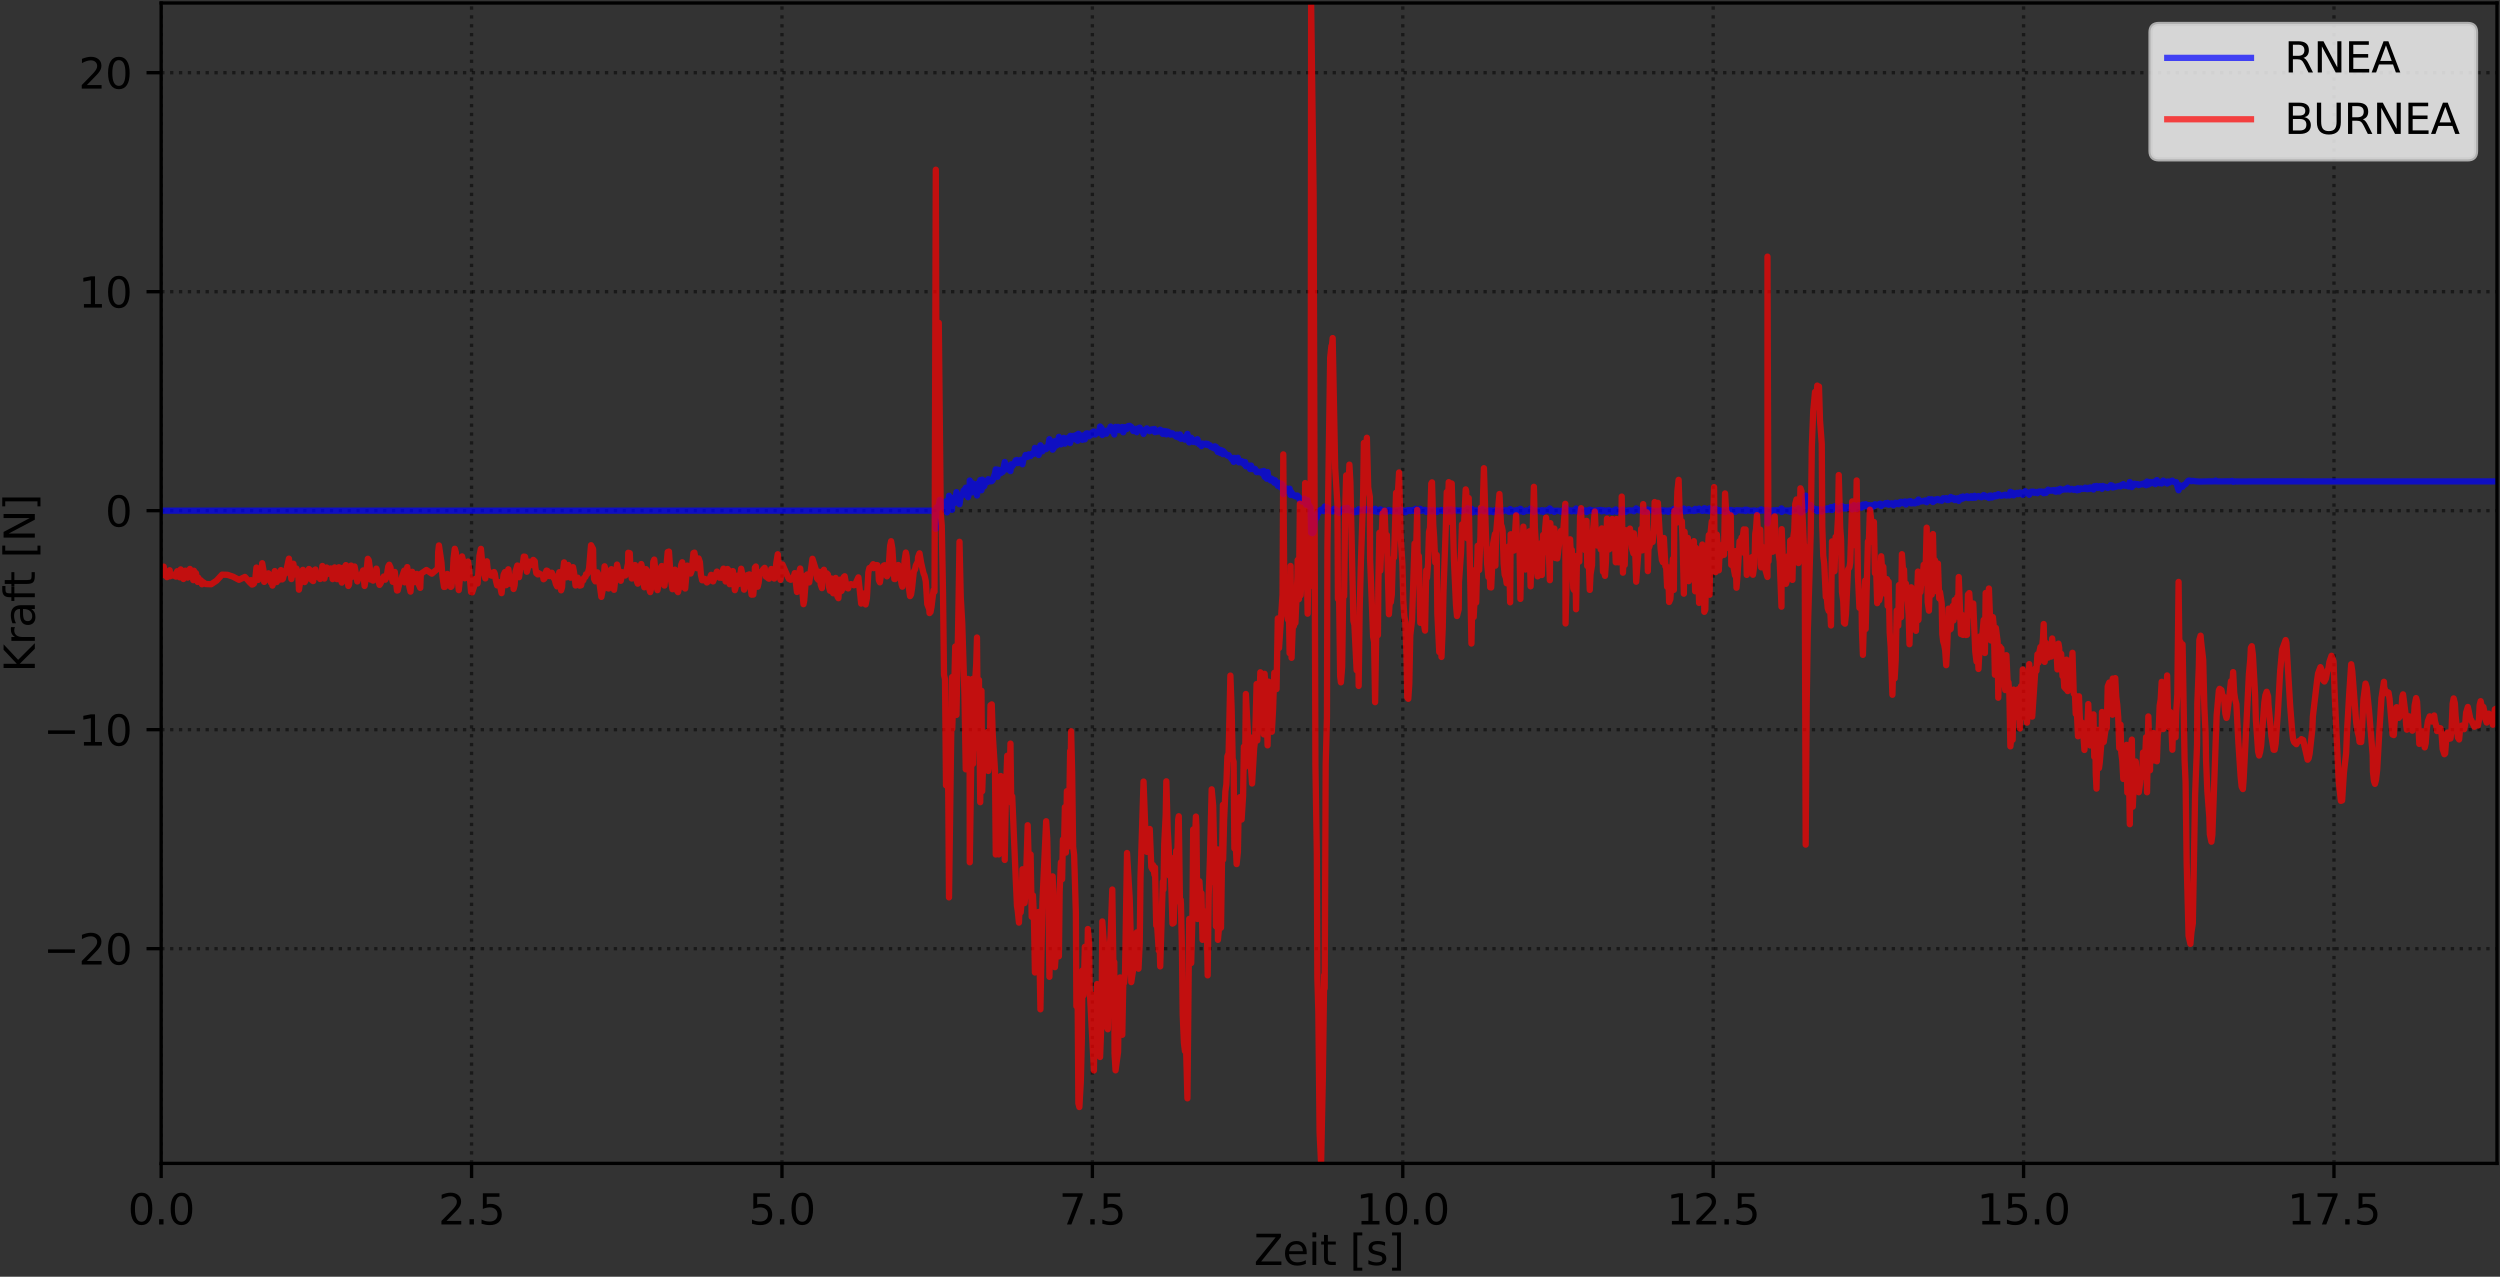 <?xml version="1.0" encoding="utf-8" standalone="no"?>
<!DOCTYPE svg PUBLIC "-//W3C//DTD SVG 1.1//EN"
  "http://www.w3.org/Graphics/SVG/1.1/DTD/svg11.dtd">
<svg xmlns:xlink="http://www.w3.org/1999/xlink" width="597.223pt" height="304.996pt" viewBox="0 0 597.223 304.996" xmlns="http://www.w3.org/2000/svg" version="1.1">
 <rect x="0" y="0" width="597.223" height="304.996" fill="#333333" stroke="none"/>
 <defs>
  <style type="text/css">*{stroke-linejoin: round; stroke-linecap: butt}</style>
 </defs>
 <g id="figure_1">
  <g id="patch_1">
   <path d="M 0 304.996 
L 597.223 304.996 
L 597.223 0 
L 0 0 
L 0 304.996 
z
" style="fill: none"/>
  </g>
  <g id="axes_1">
   <g id="patch_2">
    <path d="M 38.503 277.92 
L 596.503 277.92 
L 596.503 0.72 
L 38.503 0.72 
L 38.503 277.92 
z
" style="fill: none"/>
   </g>
   <g id="matplotlib.axis_1">
    <g id="xtick_1">
     <g id="line2d_1">
      <path d="M 38.503 277.92 
L 38.503 0.72 
" clip-path="url(#pa9623fecd5)" style="fill: none; stroke-dasharray: 0.8,1.32; stroke-dashoffset: 0; stroke: #000000; stroke-opacity: 0.5; stroke-width: 0.8"/>
     </g>
     <g id="line2d_2">
      <defs>
       <path id="mcefef21dbe" d="M 0 0 
L 0 3.5 
" style="stroke: #000000; stroke-width: 0.8"/>
      </defs>
      <g>
       <use xlink:href="#mcefef21dbe" x="38.503" y="277.92" style="stroke: #000000; stroke-width: 0.8"/>
      </g>
     </g>
     <g id="text_1">
      <!-- 0.0 -->
      <g transform="translate(30.551 292.518) scale(0.1 -0.1)">
       <defs>
        <path id="DejaVuSans-30" d="M 2034 4250 
Q 1547 4250 1301 3770 
Q 1056 3291 1056 2328 
Q 1056 1369 1301 889 
Q 1547 409 2034 409 
Q 2525 409 2770 889 
Q 3016 1369 3016 2328 
Q 3016 3291 2770 3770 
Q 2525 4250 2034 4250 
z
M 2034 4750 
Q 2819 4750 3233 4129 
Q 3647 3509 3647 2328 
Q 3647 1150 3233 529 
Q 2819 -91 2034 -91 
Q 1250 -91 836 529 
Q 422 1150 422 2328 
Q 422 3509 836 4129 
Q 1250 4750 2034 4750 
z
" transform="scale(0.016)"/>
        <path id="DejaVuSans-2e" d="M 684 794 
L 1344 794 
L 1344 0 
L 684 0 
L 684 794 
z
" transform="scale(0.016)"/>
       </defs>
       <use xlink:href="#DejaVuSans-30"/>
       <use xlink:href="#DejaVuSans-2e" x="63.623"/>
       <use xlink:href="#DejaVuSans-30" x="95.41"/>
      </g>
     </g>
    </g>
    <g id="xtick_2">
     <g id="line2d_3">
      <path d="M 112.654 277.92 
L 112.654 0.72 
" clip-path="url(#pa9623fecd5)" style="fill: none; stroke-dasharray: 0.8,1.32; stroke-dashoffset: 0; stroke: #000000; stroke-opacity: 0.5; stroke-width: 0.8"/>
     </g>
     <g id="line2d_4">
      <g>
       <use xlink:href="#mcefef21dbe" x="112.654" y="277.92" style="stroke: #000000; stroke-width: 0.8"/>
      </g>
     </g>
     <g id="text_2">
      <!-- 2.5 -->
      <g transform="translate(104.703 292.518) scale(0.1 -0.1)">
       <defs>
        <path id="DejaVuSans-32" d="M 1228 531 
L 3431 531 
L 3431 0 
L 469 0 
L 469 531 
Q 828 903 1448 1529 
Q 2069 2156 2228 2338 
Q 2531 2678 2651 2914 
Q 2772 3150 2772 3378 
Q 2772 3750 2511 3984 
Q 2250 4219 1831 4219 
Q 1534 4219 1204 4116 
Q 875 4013 500 3803 
L 500 4441 
Q 881 4594 1212 4672 
Q 1544 4750 1819 4750 
Q 2544 4750 2975 4387 
Q 3406 4025 3406 3419 
Q 3406 3131 3298 2873 
Q 3191 2616 2906 2266 
Q 2828 2175 2409 1742 
Q 1991 1309 1228 531 
z
" transform="scale(0.016)"/>
        <path id="DejaVuSans-35" d="M 691 4666 
L 3169 4666 
L 3169 4134 
L 1269 4134 
L 1269 2991 
Q 1406 3038 1543 3061 
Q 1681 3084 1819 3084 
Q 2600 3084 3056 2656 
Q 3513 2228 3513 1497 
Q 3513 744 3044 326 
Q 2575 -91 1722 -91 
Q 1428 -91 1123 -41 
Q 819 9 494 109 
L 494 744 
Q 775 591 1075 516 
Q 1375 441 1709 441 
Q 2250 441 2565 725 
Q 2881 1009 2881 1497 
Q 2881 1984 2565 2268 
Q 2250 2553 1709 2553 
Q 1456 2553 1204 2497 
Q 953 2441 691 2322 
L 691 4666 
z
" transform="scale(0.016)"/>
       </defs>
       <use xlink:href="#DejaVuSans-32"/>
       <use xlink:href="#DejaVuSans-2e" x="63.623"/>
       <use xlink:href="#DejaVuSans-35" x="95.41"/>
      </g>
     </g>
    </g>
    <g id="xtick_3">
     <g id="line2d_5">
      <path d="M 186.805 277.92 
L 186.805 0.72 
" clip-path="url(#pa9623fecd5)" style="fill: none; stroke-dasharray: 0.8,1.32; stroke-dashoffset: 0; stroke: #000000; stroke-opacity: 0.5; stroke-width: 0.8"/>
     </g>
     <g id="line2d_6">
      <g>
       <use xlink:href="#mcefef21dbe" x="186.805" y="277.92" style="stroke: #000000; stroke-width: 0.8"/>
      </g>
     </g>
     <g id="text_3">
      <!-- 5.0 -->
      <g transform="translate(178.854 292.518) scale(0.1 -0.1)">
       <use xlink:href="#DejaVuSans-35"/>
       <use xlink:href="#DejaVuSans-2e" x="63.623"/>
       <use xlink:href="#DejaVuSans-30" x="95.41"/>
      </g>
     </g>
    </g>
    <g id="xtick_4">
     <g id="line2d_7">
      <path d="M 260.957 277.92 
L 260.957 0.72 
" clip-path="url(#pa9623fecd5)" style="fill: none; stroke-dasharray: 0.8,1.32; stroke-dashoffset: 0; stroke: #000000; stroke-opacity: 0.5; stroke-width: 0.8"/>
     </g>
     <g id="line2d_8">
      <g>
       <use xlink:href="#mcefef21dbe" x="260.957" y="277.92" style="stroke: #000000; stroke-width: 0.8"/>
      </g>
     </g>
     <g id="text_4">
      <!-- 7.5 -->
      <g transform="translate(253.005 292.518) scale(0.1 -0.1)">
       <defs>
        <path id="DejaVuSans-37" d="M 525 4666 
L 3525 4666 
L 3525 4397 
L 1831 0 
L 1172 0 
L 2766 4134 
L 525 4134 
L 525 4666 
z
" transform="scale(0.016)"/>
       </defs>
       <use xlink:href="#DejaVuSans-37"/>
       <use xlink:href="#DejaVuSans-2e" x="63.623"/>
       <use xlink:href="#DejaVuSans-35" x="95.41"/>
      </g>
     </g>
    </g>
    <g id="xtick_5">
     <g id="line2d_9">
      <path d="M 335.108 277.92 
L 335.108 0.72 
" clip-path="url(#pa9623fecd5)" style="fill: none; stroke-dasharray: 0.8,1.32; stroke-dashoffset: 0; stroke: #000000; stroke-opacity: 0.5; stroke-width: 0.8"/>
     </g>
     <g id="line2d_10">
      <g>
       <use xlink:href="#mcefef21dbe" x="335.108" y="277.92" style="stroke: #000000; stroke-width: 0.8"/>
      </g>
     </g>
     <g id="text_5">
      <!-- 10.0 -->
      <g transform="translate(323.975 292.518) scale(0.1 -0.1)">
       <defs>
        <path id="DejaVuSans-31" d="M 794 531 
L 1825 531 
L 1825 4091 
L 703 3866 
L 703 4441 
L 1819 4666 
L 2450 4666 
L 2450 531 
L 3481 531 
L 3481 0 
L 794 0 
L 794 531 
z
" transform="scale(0.016)"/>
       </defs>
       <use xlink:href="#DejaVuSans-31"/>
       <use xlink:href="#DejaVuSans-30" x="63.623"/>
       <use xlink:href="#DejaVuSans-2e" x="127.246"/>
       <use xlink:href="#DejaVuSans-30" x="159.033"/>
      </g>
     </g>
    </g>
    <g id="xtick_6">
     <g id="line2d_11">
      <path d="M 409.259 277.92 
L 409.259 0.72 
" clip-path="url(#pa9623fecd5)" style="fill: none; stroke-dasharray: 0.8,1.32; stroke-dashoffset: 0; stroke: #000000; stroke-opacity: 0.5; stroke-width: 0.8"/>
     </g>
     <g id="line2d_12">
      <g>
       <use xlink:href="#mcefef21dbe" x="409.259" y="277.92" style="stroke: #000000; stroke-width: 0.8"/>
      </g>
     </g>
     <g id="text_6">
      <!-- 12.5 -->
      <g transform="translate(398.127 292.518) scale(0.1 -0.1)">
       <use xlink:href="#DejaVuSans-31"/>
       <use xlink:href="#DejaVuSans-32" x="63.623"/>
       <use xlink:href="#DejaVuSans-2e" x="127.246"/>
       <use xlink:href="#DejaVuSans-35" x="159.033"/>
      </g>
     </g>
    </g>
    <g id="xtick_7">
     <g id="line2d_13">
      <path d="M 483.411 277.92 
L 483.411 0.72 
" clip-path="url(#pa9623fecd5)" style="fill: none; stroke-dasharray: 0.8,1.32; stroke-dashoffset: 0; stroke: #000000; stroke-opacity: 0.5; stroke-width: 0.8"/>
     </g>
     <g id="line2d_14">
      <g>
       <use xlink:href="#mcefef21dbe" x="483.411" y="277.92" style="stroke: #000000; stroke-width: 0.8"/>
      </g>
     </g>
     <g id="text_7">
      <!-- 15.0 -->
      <g transform="translate(472.278 292.518) scale(0.1 -0.1)">
       <use xlink:href="#DejaVuSans-31"/>
       <use xlink:href="#DejaVuSans-35" x="63.623"/>
       <use xlink:href="#DejaVuSans-2e" x="127.246"/>
       <use xlink:href="#DejaVuSans-30" x="159.033"/>
      </g>
     </g>
    </g>
    <g id="xtick_8">
     <g id="line2d_15">
      <path d="M 557.562 277.92 
L 557.562 0.72 
" clip-path="url(#pa9623fecd5)" style="fill: none; stroke-dasharray: 0.8,1.32; stroke-dashoffset: 0; stroke: #000000; stroke-opacity: 0.5; stroke-width: 0.8"/>
     </g>
     <g id="line2d_16">
      <g>
       <use xlink:href="#mcefef21dbe" x="557.562" y="277.92" style="stroke: #000000; stroke-width: 0.8"/>
      </g>
     </g>
     <g id="text_8">
      <!-- 17.5 -->
      <g transform="translate(546.429 292.518) scale(0.1 -0.1)">
       <use xlink:href="#DejaVuSans-31"/>
       <use xlink:href="#DejaVuSans-37" x="63.623"/>
       <use xlink:href="#DejaVuSans-2e" x="127.246"/>
       <use xlink:href="#DejaVuSans-35" x="159.033"/>
      </g>
     </g>
    </g>
    <g id="text_9">
     <!-- Zeit [s] -->
     <g transform="translate(299.557 302.197) scale(0.1 -0.1)">
      <defs>
       <path id="DejaVuSans-5a" d="M 359 4666 
L 4025 4666 
L 4025 4184 
L 1075 531 
L 4097 531 
L 4097 0 
L 288 0 
L 288 481 
L 3238 4134 
L 359 4134 
L 359 4666 
z
" transform="scale(0.016)"/>
       <path id="DejaVuSans-65" d="M 3597 1894 
L 3597 1613 
L 953 1613 
Q 991 1019 1311 708 
Q 1631 397 2203 397 
Q 2534 397 2845 478 
Q 3156 559 3463 722 
L 3463 178 
Q 3153 47 2828 -22 
Q 2503 -91 2169 -91 
Q 1331 -91 842 396 
Q 353 884 353 1716 
Q 353 2575 817 3079 
Q 1281 3584 2069 3584 
Q 2775 3584 3186 3129 
Q 3597 2675 3597 1894 
z
M 3022 2063 
Q 3016 2534 2758 2815 
Q 2500 3097 2075 3097 
Q 1594 3097 1305 2825 
Q 1016 2553 972 2059 
L 3022 2063 
z
" transform="scale(0.016)"/>
       <path id="DejaVuSans-69" d="M 603 3500 
L 1178 3500 
L 1178 0 
L 603 0 
L 603 3500 
z
M 603 4863 
L 1178 4863 
L 1178 4134 
L 603 4134 
L 603 4863 
z
" transform="scale(0.016)"/>
       <path id="DejaVuSans-74" d="M 1172 4494 
L 1172 3500 
L 2356 3500 
L 2356 3053 
L 1172 3053 
L 1172 1153 
Q 1172 725 1289 603 
Q 1406 481 1766 481 
L 2356 481 
L 2356 0 
L 1766 0 
Q 1100 0 847 248 
Q 594 497 594 1153 
L 594 3053 
L 172 3053 
L 172 3500 
L 594 3500 
L 594 4494 
L 1172 4494 
z
" transform="scale(0.016)"/>
       <path id="DejaVuSans-20" transform="scale(0.016)"/>
       <path id="DejaVuSans-5b" d="M 550 4863 
L 1875 4863 
L 1875 4416 
L 1125 4416 
L 1125 -397 
L 1875 -397 
L 1875 -844 
L 550 -844 
L 550 4863 
z
" transform="scale(0.016)"/>
       <path id="DejaVuSans-73" d="M 2834 3397 
L 2834 2853 
Q 2591 2978 2328 3040 
Q 2066 3103 1784 3103 
Q 1356 3103 1142 2972 
Q 928 2841 928 2578 
Q 928 2378 1081 2264 
Q 1234 2150 1697 2047 
L 1894 2003 
Q 2506 1872 2764 1633 
Q 3022 1394 3022 966 
Q 3022 478 2636 193 
Q 2250 -91 1575 -91 
Q 1294 -91 989 -36 
Q 684 19 347 128 
L 347 722 
Q 666 556 975 473 
Q 1284 391 1588 391 
Q 1994 391 2212 530 
Q 2431 669 2431 922 
Q 2431 1156 2273 1281 
Q 2116 1406 1581 1522 
L 1381 1569 
Q 847 1681 609 1914 
Q 372 2147 372 2553 
Q 372 3047 722 3315 
Q 1072 3584 1716 3584 
Q 2034 3584 2315 3537 
Q 2597 3491 2834 3397 
z
" transform="scale(0.016)"/>
       <path id="DejaVuSans-5d" d="M 1947 4863 
L 1947 -844 
L 622 -844 
L 622 -397 
L 1369 -397 
L 1369 4416 
L 622 4416 
L 622 4863 
L 1947 4863 
z
" transform="scale(0.016)"/>
      </defs>
      <use xlink:href="#DejaVuSans-5a"/>
      <use xlink:href="#DejaVuSans-65" x="68.506"/>
      <use xlink:href="#DejaVuSans-69" x="130.029"/>
      <use xlink:href="#DejaVuSans-74" x="157.812"/>
      <use xlink:href="#DejaVuSans-20" x="197.021"/>
      <use xlink:href="#DejaVuSans-5b" x="228.809"/>
      <use xlink:href="#DejaVuSans-73" x="267.822"/>
      <use xlink:href="#DejaVuSans-5d" x="319.922"/>
     </g>
    </g>
   </g>
   <g id="matplotlib.axis_2">
    <g id="ytick_1">
     <g id="line2d_17">
      <path d="M 38.503 226.624 
L 596.503 226.624 
" clip-path="url(#pa9623fecd5)" style="fill: none; stroke-dasharray: 0.8,1.32; stroke-dashoffset: 0; stroke: #000000; stroke-opacity: 0.5; stroke-width: 0.8"/>
     </g>
     <g id="line2d_18">
      <defs>
       <path id="m40a3b357e6" d="M 0 0 
L -3.5 0 
" style="stroke: #000000; stroke-width: 0.8"/>
      </defs>
      <g>
       <use xlink:href="#m40a3b357e6" x="38.503" y="226.624" style="stroke: #000000; stroke-width: 0.8"/>
      </g>
     </g>
     <g id="text_10">
      <!-- −20 -->
      <g transform="translate(10.398 230.424) scale(0.1 -0.1)">
       <defs>
        <path id="DejaVuSans-2212" d="M 678 2272 
L 4684 2272 
L 4684 1741 
L 678 1741 
L 678 2272 
z
" transform="scale(0.016)"/>
       </defs>
       <use xlink:href="#DejaVuSans-2212"/>
       <use xlink:href="#DejaVuSans-32" x="83.789"/>
       <use xlink:href="#DejaVuSans-30" x="147.412"/>
      </g>
     </g>
    </g>
    <g id="ytick_2">
     <g id="line2d_19">
      <path d="M 38.503 174.311 
L 596.503 174.311 
" clip-path="url(#pa9623fecd5)" style="fill: none; stroke-dasharray: 0.8,1.32; stroke-dashoffset: 0; stroke: #000000; stroke-opacity: 0.5; stroke-width: 0.8"/>
     </g>
     <g id="line2d_20">
      <g>
       <use xlink:href="#m40a3b357e6" x="38.503" y="174.311" style="stroke: #000000; stroke-width: 0.8"/>
      </g>
     </g>
     <g id="text_11">
      <!-- −10 -->
      <g transform="translate(10.398 178.11) scale(0.1 -0.1)">
       <use xlink:href="#DejaVuSans-2212"/>
       <use xlink:href="#DejaVuSans-31" x="83.789"/>
       <use xlink:href="#DejaVuSans-30" x="147.412"/>
      </g>
     </g>
    </g>
    <g id="ytick_3">
     <g id="line2d_21">
      <path d="M 38.503 121.997 
L 596.503 121.997 
" clip-path="url(#pa9623fecd5)" style="fill: none; stroke-dasharray: 0.8,1.32; stroke-dashoffset: 0; stroke: #000000; stroke-opacity: 0.5; stroke-width: 0.8"/>
     </g>
     <g id="line2d_22">
      <g>
       <use xlink:href="#m40a3b357e6" x="38.503" y="121.997" style="stroke: #000000; stroke-width: 0.8"/>
      </g>
     </g>
     <g id="text_12">
      <!-- 0 -->
      <g transform="translate(25.14 125.796) scale(0.1 -0.1)">
       <use xlink:href="#DejaVuSans-30"/>
      </g>
     </g>
    </g>
    <g id="ytick_4">
     <g id="line2d_23">
      <path d="M 38.503 69.683 
L 596.503 69.683 
" clip-path="url(#pa9623fecd5)" style="fill: none; stroke-dasharray: 0.8,1.32; stroke-dashoffset: 0; stroke: #000000; stroke-opacity: 0.5; stroke-width: 0.8"/>
     </g>
     <g id="line2d_24">
      <g>
       <use xlink:href="#m40a3b357e6" x="38.503" y="69.683" style="stroke: #000000; stroke-width: 0.8"/>
      </g>
     </g>
     <g id="text_13">
      <!-- 10 -->
      <g transform="translate(18.778 73.482) scale(0.1 -0.1)">
       <use xlink:href="#DejaVuSans-31"/>
       <use xlink:href="#DejaVuSans-30" x="63.623"/>
      </g>
     </g>
    </g>
    <g id="ytick_5">
     <g id="line2d_25">
      <path d="M 38.503 17.369 
L 596.503 17.369 
" clip-path="url(#pa9623fecd5)" style="fill: none; stroke-dasharray: 0.8,1.32; stroke-dashoffset: 0; stroke: #000000; stroke-opacity: 0.5; stroke-width: 0.8"/>
     </g>
     <g id="line2d_26">
      <g>
       <use xlink:href="#m40a3b357e6" x="38.503" y="17.369" style="stroke: #000000; stroke-width: 0.8"/>
      </g>
     </g>
     <g id="text_14">
      <!-- 20 -->
      <g transform="translate(18.778 21.168) scale(0.1 -0.1)">
       <use xlink:href="#DejaVuSans-32"/>
       <use xlink:href="#DejaVuSans-30" x="63.623"/>
      </g>
     </g>
    </g>
    <g id="text_15">
     <!-- Kraft [N] -->
     <g transform="translate(8.318 160.583) rotate(-90) scale(0.1 -0.1)">
      <defs>
       <path id="DejaVuSans-4b" d="M 628 4666 
L 1259 4666 
L 1259 2694 
L 3353 4666 
L 4166 4666 
L 1850 2491 
L 4331 0 
L 3500 0 
L 1259 2247 
L 1259 0 
L 628 0 
L 628 4666 
z
" transform="scale(0.016)"/>
       <path id="DejaVuSans-72" d="M 2631 2963 
Q 2534 3019 2420 3045 
Q 2306 3072 2169 3072 
Q 1681 3072 1420 2755 
Q 1159 2438 1159 1844 
L 1159 0 
L 581 0 
L 581 3500 
L 1159 3500 
L 1159 2956 
Q 1341 3275 1631 3429 
Q 1922 3584 2338 3584 
Q 2397 3584 2469 3576 
Q 2541 3569 2628 3553 
L 2631 2963 
z
" transform="scale(0.016)"/>
       <path id="DejaVuSans-61" d="M 2194 1759 
Q 1497 1759 1228 1600 
Q 959 1441 959 1056 
Q 959 750 1161 570 
Q 1363 391 1709 391 
Q 2188 391 2477 730 
Q 2766 1069 2766 1631 
L 2766 1759 
L 2194 1759 
z
M 3341 1997 
L 3341 0 
L 2766 0 
L 2766 531 
Q 2569 213 2275 61 
Q 1981 -91 1556 -91 
Q 1019 -91 701 211 
Q 384 513 384 1019 
Q 384 1609 779 1909 
Q 1175 2209 1959 2209 
L 2766 2209 
L 2766 2266 
Q 2766 2663 2505 2880 
Q 2244 3097 1772 3097 
Q 1472 3097 1187 3025 
Q 903 2953 641 2809 
L 641 3341 
Q 956 3463 1253 3523 
Q 1550 3584 1831 3584 
Q 2591 3584 2966 3190 
Q 3341 2797 3341 1997 
z
" transform="scale(0.016)"/>
       <path id="DejaVuSans-66" d="M 2375 4863 
L 2375 4384 
L 1825 4384 
Q 1516 4384 1395 4259 
Q 1275 4134 1275 3809 
L 1275 3500 
L 2222 3500 
L 2222 3053 
L 1275 3053 
L 1275 0 
L 697 0 
L 697 3053 
L 147 3053 
L 147 3500 
L 697 3500 
L 697 3744 
Q 697 4328 969 4595 
Q 1241 4863 1831 4863 
L 2375 4863 
z
" transform="scale(0.016)"/>
       <path id="DejaVuSans-4e" d="M 628 4666 
L 1478 4666 
L 3547 763 
L 3547 4666 
L 4159 4666 
L 4159 0 
L 3309 0 
L 1241 3903 
L 1241 0 
L 628 0 
L 628 4666 
z
" transform="scale(0.016)"/>
      </defs>
      <use xlink:href="#DejaVuSans-4b"/>
      <use xlink:href="#DejaVuSans-72" x="65.576"/>
      <use xlink:href="#DejaVuSans-61" x="106.689"/>
      <use xlink:href="#DejaVuSans-66" x="167.969"/>
      <use xlink:href="#DejaVuSans-74" x="201.424"/>
      <use xlink:href="#DejaVuSans-20" x="240.633"/>
      <use xlink:href="#DejaVuSans-5b" x="272.42"/>
      <use xlink:href="#DejaVuSans-4e" x="311.434"/>
      <use xlink:href="#DejaVuSans-5d" x="386.238"/>
     </g>
    </g>
   </g>
   <g id="line2d_27">
    <path d="M 38.503 121.995 
L 127.397 121.994 
L 210.426 121.994 
L 218.295 121.996 
L 223.248 121.995 
L 223.554 126.325 
L 223.732 121.236 
L 224.048 121.447 
L 224.261 120.864 
L 224.498 119.403 
L 224.739 119.573 
L 225.274 121.192 
L 225.514 120.547 
L 225.751 121.722 
L 225.989 119.763 
L 226.227 122.403 
L 226.526 121.136 
L 226.707 118.438 
L 227.004 120.667 
L 227.184 120.292 
L 227.423 121.782 
L 227.479 118.94 
L 227.717 120.049 
L 227.957 120.192 
L 228.194 119.597 
L 228.492 117.559 
L 228.731 118.479 
L 228.973 118.664 
L 229.212 120.468 
L 229.508 118.531 
L 229.999 118.268 
L 230.173 117.186 
L 230.409 117.155 
L 230.706 116.502 
L 230.945 117.887 
L 231.242 118.777 
L 231.63 117.335 
L 231.664 114.783 
L 232.316 117.6 
L 232.435 115.49 
L 232.916 116.69 
L 233.208 116.834 
L 233.388 118.366 
L 233.627 115.493 
L 233.865 116.832 
L 234.164 114.69 
L 234.46 117.129 
L 234.639 114.585 
L 235.116 116.166 
L 235.433 114.932 
L 235.907 115.149 
L 236.084 114.471 
L 236.384 114.928 
L 236.621 114.991 
L 236.92 114.948 
L 237.158 114.688 
L 237.695 113.087 
L 237.875 112.129 
L 238.291 113.907 
L 238.351 112.201 
L 238.589 112.706 
L 238.828 112.31 
L 239.065 113.037 
L 239.305 112.316 
L 239.549 112.731 
L 240.023 110.365 
L 240.317 111.801 
L 240.615 112.138 
L 240.794 111.21 
L 241.152 111.377 
L 241.39 112.544 
L 241.569 110.923 
L 241.807 111.401 
L 242.344 110.663 
L 242.642 109.968 
L 242.94 109.886 
L 243.119 110.633 
L 243.837 109.852 
L 244.254 110.918 
L 244.532 109.58 
L 244.76 109.4 
L 244.999 108.682 
L 245.504 109.141 
L 245.742 108.539 
L 246.203 108.935 
L 246.461 108.442 
L 246.755 108.269 
L 246.994 108.424 
L 247.232 106.991 
L 248.125 108.7 
L 248.543 106.367 
L 248.849 107.734 
L 249.021 107.817 
L 249.219 107.287 
L 249.531 106.928 
L 249.797 106.976 
L 249.917 107.284 
L 250.177 106.928 
L 250.455 106.314 
L 250.693 104.918 
L 250.99 106.802 
L 251.171 106.575 
L 251.467 107.421 
L 251.706 107.118 
L 252.004 105.367 
L 252.244 105.439 
L 252.426 106.396 
L 252.661 105.748 
L 252.958 104.355 
L 253.137 105.721 
L 253.437 106.157 
L 253.733 105.07 
L 253.913 105.091 
L 254.151 104.605 
L 254.39 105.986 
L 254.63 104.806 
L 254.866 105.337 
L 255.283 104.511 
L 255.641 105.84 
L 255.702 104.117 
L 255.879 105.137 
L 256.118 104.76 
L 256.357 104.135 
L 256.597 104.937 
L 257.014 104.77 
L 257.135 103.891 
L 257.431 105.301 
L 257.611 103.626 
L 257.848 103.832 
L 258.205 104.3 
L 258.445 104.129 
L 258.577 105.065 
L 258.86 104 
L 259.158 104.958 
L 259.488 103.559 
L 259.73 103.519 
L 259.876 104.161 
L 260.173 104.22 
L 260.294 103.602 
L 260.591 103.952 
L 260.949 103.269 
L 261.323 103.069 
L 261.603 103.811 
L 261.976 103.27 
L 262.087 103.46 
L 262.556 103.083 
L 262.794 101.887 
L 263.152 102.292 
L 263.331 103.918 
L 263.748 103.138 
L 263.867 103.469 
L 264.105 102.938 
L 264.286 103.613 
L 264.643 102.793 
L 265.059 102.637 
L 265.3 101.901 
L 265.715 103.095 
L 265.956 102.57 
L 266.192 103.808 
L 266.252 102.221 
L 266.49 101.975 
L 266.788 102.301 
L 267.094 101.975 
L 267.325 102.776 
L 267.564 102.529 
L 267.76 102.682 
L 268.1 101.996 
L 268.338 103.27 
L 268.533 102.89 
L 268.757 102.037 
L 269.017 102.5 
L 269.234 102.472 
L 269.531 101.77 
L 269.887 101.732 
L 270.126 101.995 
L 270.245 101.956 
L 270.662 102.521 
L 270.723 102.972 
L 270.96 102.835 
L 271.319 102.45 
L 271.562 103.26 
L 271.736 102.577 
L 271.975 102.287 
L 272.274 102.16 
L 272.455 102.632 
L 272.689 102.644 
L 272.928 102.931 
L 273.175 103.659 
L 273.464 102.805 
L 273.643 102.718 
L 273.969 102.337 
L 274.219 102.774 
L 274.658 103.015 
L 275.038 102.615 
L 275.792 102.481 
L 275.913 103.241 
L 276.208 102.855 
L 276.394 103.127 
L 277.049 103.056 
L 277.162 102.652 
L 277.779 103.668 
L 277.939 102.95 
L 278.121 103.173 
L 278.476 103.005 
L 278.624 103.785 
L 278.956 103.102 
L 279.431 103.358 
L 279.612 103.842 
L 280.087 103.513 
L 280.98 104.33 
L 281.16 103.822 
L 281.594 104.531 
L 281.874 103.776 
L 282.114 104.833 
L 282.351 104.484 
L 282.534 104.436 
L 283.068 105.028 
L 283.306 104.791 
L 283.664 103.647 
L 284.089 105.688 
L 284.563 104.58 
L 284.856 105.032 
L 285.035 105.57 
L 285.276 105.169 
L 285.69 105.457 
L 285.811 105.725 
L 286.049 104.915 
L 286.527 106.178 
L 286.769 106.087 
L 287.007 106.583 
L 287.262 105.952 
L 287.484 106.178 
L 287.901 106.146 
L 288.025 105.967 
L 288.259 106.291 
L 288.498 106.038 
L 288.736 106.373 
L 289.035 106.366 
L 289.241 106.721 
L 289.455 106.768 
L 289.811 106.986 
L 290.228 106.615 
L 290.348 107.247 
L 290.466 106.729 
L 290.883 107.964 
L 290.949 107.19 
L 291.225 107.53 
L 291.496 108.2 
L 291.68 107.51 
L 292.135 108.502 
L 292.195 107.738 
L 292.731 108.356 
L 293.208 108.835 
L 293.505 108.725 
L 293.689 109.056 
L 293.924 109.228 
L 294.221 109.681 
L 294.467 109.488 
L 294.699 110.332 
L 294.878 109.369 
L 295.174 109.914 
L 295.717 109.358 
L 295.948 110.446 
L 296.194 110.259 
L 296.426 110.451 
L 296.608 110.15 
L 297.152 110.841 
L 297.439 110.359 
L 297.62 111.395 
L 297.93 111.129 
L 298.095 111.229 
L 298.335 111.225 
L 298.633 112.063 
L 298.87 111.221 
L 299.108 112.065 
L 299.827 112.027 
L 300.183 112.791 
L 300.362 112.602 
L 300.854 112.823 
L 301.494 112.599 
L 301.613 113.154 
L 301.911 112.503 
L 302.091 113.907 
L 302.448 113.435 
L 302.626 114.366 
L 302.807 112.766 
L 303.044 114.327 
L 303.341 114.187 
L 303.545 114.772 
L 303.826 114.364 
L 304.416 115.319 
L 304.596 114.725 
L 305.252 116.061 
L 305.311 115.849 
L 305.549 115.326 
L 305.846 116.383 
L 306.029 115.548 
L 306.385 115.761 
L 306.562 118.053 
L 306.802 116.852 
L 306.996 116.9 
L 307.282 116.694 
L 307.9 117.367 
L 308.068 116.736 
L 308.299 118.253 
L 308.538 117.623 
L 308.839 118.191 
L 309.314 118.533 
L 309.455 118.361 
L 309.93 118.383 
L 310.002 118.8 
L 310.289 118.757 
L 310.527 119.486 
L 310.708 119.239 
L 311.064 119.85 
L 311.243 119.229 
L 311.612 119.134 
L 312.018 120.585 
L 312.375 119.487 
L 312.502 120.332 
L 313.09 121.326 
L 313.213 127.284 
L 313.568 127.386 
L 313.805 127.104 
L 314.236 123.659 
L 314.58 123.664 
L 314.702 122.58 
L 314.939 122.582 
L 315.238 121.968 
L 315.683 121.731 
L 316.017 122.006 
L 316.334 122.116 
L 316.452 120.995 
L 316.695 121.899 
L 316.996 121.186 
L 317.11 121.93 
L 317.411 121.693 
L 317.763 122.107 
L 318.18 122 
L 318.359 122.191 
L 318.719 121.546 
L 318.959 121.581 
L 319.498 122.32 
L 319.615 122.005 
L 319.91 122.505 
L 320.148 122.042 
L 320.625 121.777 
L 320.865 121.964 
L 321.102 121.41 
L 321.34 121.81 
L 321.584 121.889 
L 321.878 121.314 
L 322.357 121.928 
L 322.592 122.012 
L 322.84 121.932 
L 323.31 121.977 
L 323.549 122.371 
L 324.504 122.194 
L 324.57 121.648 
L 324.802 121.971 
L 325.454 121.915 
L 325.633 121.784 
L 325.812 121.995 
L 326.051 121.537 
L 326.295 121.631 
L 326.531 121.901 
L 326.852 121.72 
L 327.242 122.044 
L 327.302 121.878 
L 327.541 121.99 
L 327.779 121.959 
L 328.257 122.118 
L 328.495 121.545 
L 328.794 122.234 
L 329.172 121.944 
L 329.275 122.16 
L 329.508 122.361 
L 329.745 121.676 
L 330.282 121.961 
L 330.581 121.956 
L 330.761 122.201 
L 331.057 122.008 
L 331.312 122.273 
L 331.798 121.826 
L 332.019 122.063 
L 332.488 122.007 
L 332.725 122.189 
L 333.024 121.954 
L 333.503 122.166 
L 333.741 121.878 
L 334.226 122.21 
L 334.581 121.737 
L 335.023 122.011 
L 335.231 121.993 
L 335.71 122.381 
L 335.972 122.255 
L 336.185 121.877 
L 336.663 121.848 
L 336.901 122.086 
L 337.437 121.824 
L 337.736 122.065 
L 337.917 121.964 
L 338.161 121.548 
L 338.545 122.202 
L 338.658 121.869 
L 338.991 122.028 
L 339.291 121.549 
L 339.41 122.037 
L 340.422 121.81 
L 340.72 122.297 
L 340.898 122.043 
L 341.137 121.937 
L 341.375 122.019 
L 341.615 121.843 
L 341.917 122.161 
L 342.092 122.173 
L 342.39 121.835 
L 343.224 122.317 
L 343.364 121.964 
L 344.237 121.999 
L 344.355 121.835 
L 344.835 122.099 
L 345.073 122.005 
L 345.61 122.169 
L 345.793 121.729 
L 346.085 122.039 
L 346.387 122.037 
L 346.623 121.671 
L 346.801 122.154 
L 347.047 121.935 
L 347.337 121.848 
L 348.052 121.97 
L 349.026 121.954 
L 349.25 122.167 
L 349.603 121.951 
L 350.265 121.874 
L 350.557 121.428 
L 350.855 122.081 
L 351.332 121.878 
L 351.51 121.525 
L 351.868 122.388 
L 352.048 121.906 
L 352.345 122.096 
L 352.643 121.914 
L 353.002 122.345 
L 353.358 121.884 
L 353.777 121.933 
L 354.192 121.604 
L 354.49 122.18 
L 354.729 121.959 
L 354.967 122.005 
L 355.563 121.963 
L 355.691 122.308 
L 355.993 121.965 
L 356.23 121.962 
L 356.696 122.336 
L 357.115 122.301 
L 357.232 121.859 
L 357.414 121.988 
L 357.768 121.934 
L 358.2 122.113 
L 358.62 121.964 
L 358.727 122.15 
L 358.965 122.171 
L 359.203 121.912 
L 359.919 121.931 
L 360.465 122.263 
L 360.755 121.603 
L 360.876 122.211 
L 361.129 122.003 
L 361.416 122.179 
L 361.662 121.951 
L 362.186 122.039 
L 362.424 121.807 
L 362.95 122.191 
L 363.204 121.539 
L 363.423 121.991 
L 363.622 121.909 
L 363.916 122.318 
L 364.631 121.922 
L 364.929 122.026 
L 365.108 121.957 
L 365.346 122.022 
L 365.644 121.488 
L 365.942 121.934 
L 366.121 121.895 
L 366.43 122.309 
L 366.662 121.963 
L 367.613 121.964 
L 367.848 122.149 
L 368.165 122.171 
L 368.328 121.882 
L 368.63 122.271 
L 368.926 121.962 
L 369.345 121.987 
L 369.529 121.862 
L 369.822 121.88 
L 370.24 121.456 
L 370.361 122.092 
L 370.778 121.918 
L 371.015 121.994 
L 371.312 122.295 
L 371.555 122.023 
L 372.326 122.001 
L 372.862 122.234 
L 373.397 121.914 
L 373.934 122.33 
L 373.993 121.226 
L 374.356 121.903 
L 374.712 122.005 
L 375.246 121.928 
L 375.487 122.152 
L 375.841 121.934 
L 376.021 121.961 
L 376.325 122.136 
L 376.501 121.474 
L 376.736 121.907 
L 377.275 121.929 
L 377.454 122.381 
L 377.691 122.329 
L 377.971 121.894 
L 378.706 121.955 
L 379.003 122.325 
L 379.183 121.955 
L 379.542 122.036 
L 379.779 121.744 
L 379.958 121.863 
L 380.315 121.912 
L 380.435 122.097 
L 382.401 121.81 
L 382.641 122.153 
L 382.938 121.883 
L 383.117 122.025 
L 383.653 121.962 
L 383.891 122.244 
L 384.13 121.929 
L 384.368 121.873 
L 385.142 122.318 
L 385.442 121.979 
L 385.738 121.933 
L 385.982 121.688 
L 386.155 122.258 
L 386.633 121.986 
L 387.288 121.957 
L 387.408 122.39 
L 387.704 121.675 
L 387.884 121.994 
L 388.122 121.98 
L 388.361 122.298 
L 388.837 121.954 
L 389.079 121.903 
L 389.673 121.959 
L 389.852 121.963 
L 390.209 121.963 
L 390.327 122.14 
L 390.567 121.906 
L 390.866 121.454 
L 391.578 121.948 
L 392.061 121.994 
L 392.294 121.773 
L 392.534 122.253 
L 393.014 121.926 
L 393.428 122.298 
L 393.651 121.702 
L 393.786 121.912 
L 394.798 121.901 
L 395.157 122.05 
L 395.276 122.253 
L 395.817 122.03 
L 396.051 122.145 
L 396.469 121.997 
L 397.006 121.893 
L 397.243 121.931 
L 397.481 122.21 
L 397.839 121.956 
L 398.017 122.064 
L 398.256 121.995 
L 398.494 122.295 
L 398.733 121.958 
L 399.032 121.934 
L 399.629 122.058 
L 399.867 121.579 
L 399.986 122.212 
L 400.465 121.879 
L 400.71 122.124 
L 401 122.208 
L 401.241 121.91 
L 401.477 121.873 
L 401.776 122.004 
L 401.955 121.922 
L 402.254 121.489 
L 402.431 122.167 
L 402.67 121.936 
L 403.206 122.066 
L 403.398 121.62 
L 403.634 121.945 
L 403.923 122.021 
L 404.403 121.89 
L 404.641 122.085 
L 404.948 121.555 
L 405.176 121.99 
L 405.653 121.85 
L 405.894 121.495 
L 406.133 121.921 
L 406.427 121.909 
L 406.667 122.053 
L 406.963 121.991 
L 407.144 121.406 
L 407.381 121.486 
L 407.62 122.025 
L 407.861 121.98 
L 408.218 122.121 
L 408.398 121.424 
L 408.637 121.956 
L 409.235 121.89 
L 409.471 122.206 
L 409.59 121.559 
L 409.829 121.51 
L 410.126 122.022 
L 410.426 121.996 
L 410.606 121.855 
L 410.844 122.098 
L 411.32 122.013 
L 411.62 122 
L 411.857 121.837 
L 412.096 122.336 
L 412.585 122.024 
L 413.062 121.802 
L 413.457 122.224 
L 413.585 121.835 
L 414.115 122.017 
L 414.473 122.002 
L 414.534 122.301 
L 414.83 121.884 
L 416.564 121.974 
L 416.805 121.768 
L 417.002 122.098 
L 417.277 121.77 
L 418.054 122.031 
L 419.127 121.935 
L 419.305 122.204 
L 419.724 122.253 
L 419.963 121.987 
L 420.502 121.999 
L 420.738 121.689 
L 420.975 121.981 
L 422.226 121.826 
L 422.234 125.043 
L 422.469 121.916 
L 422.825 122.276 
L 423.005 122.152 
L 423.252 122.137 
L 423.484 121.922 
L 423.841 121.914 
L 423.961 122.174 
L 424.145 121.926 
L 424.437 121.858 
L 424.676 121.964 
L 425.155 121.865 
L 425.575 121.453 
L 425.629 122.306 
L 425.988 121.981 
L 426.407 121.962 
L 427.065 121.969 
L 427.19 122.135 
L 427.445 121.925 
L 427.659 122.275 
L 427.906 122.231 
L 427.958 121.848 
L 428.197 121.692 
L 428.436 121.966 
L 428.619 121.857 
L 428.856 121.981 
L 429.151 121.968 
L 429.628 121.41 
L 430.105 122.372 
L 430.344 122.407 
L 430.904 121.955 
L 431.122 121.938 
L 431.358 118.393 
L 431.598 120.037 
L 432.096 120.67 
L 432.328 120.968 
L 432.562 120.651 
L 432.821 121.261 
L 433.157 121.407 
L 433.464 121.818 
L 433.878 121.612 
L 434.122 122.145 
L 434.415 121.868 
L 434.535 122.012 
L 434.776 121.651 
L 435.199 122.237 
L 435.318 121.903 
L 436.164 121.505 
L 436.324 121.836 
L 436.627 121.411 
L 436.862 121.507 
L 437.1 121.754 
L 437.401 121.14 
L 437.64 121.833 
L 437.948 121.099 
L 438.091 121.185 
L 438.242 120.942 
L 438.508 121.387 
L 438.779 121.35 
L 439.094 121.442 
L 439.259 121.876 
L 439.609 121.252 
L 439.814 121.511 
L 440.028 120.889 
L 440.505 121.471 
L 440.744 121.152 
L 440.986 121.49 
L 441.36 121.393 
L 441.461 121.119 
L 441.818 121.239 
L 441.997 121.034 
L 442.262 121.232 
L 442.476 121.699 
L 442.882 120.677 
L 443.12 120.962 
L 443.307 120.906 
L 443.537 121.602 
L 444.016 120.682 
L 444.671 121.291 
L 444.793 120.883 
L 445.03 120.524 
L 445.211 120.734 
L 445.566 120.953 
L 445.692 120.439 
L 446.223 120.998 
L 446.461 120.658 
L 446.939 121.213 
L 447.182 120.691 
L 447.417 120.962 
L 447.656 120.959 
L 447.905 120.456 
L 448.138 120.605 
L 448.625 120.563 
L 449.153 120.314 
L 449.392 120.896 
L 449.896 120.468 
L 450.167 120.462 
L 450.464 120.184 
L 450.762 120.47 
L 450.942 120.125 
L 451.181 120.573 
L 451.839 120.241 
L 452.077 120.332 
L 452.327 120.712 
L 452.613 120.203 
L 452.865 120.093 
L 453.098 120.403 
L 453.47 120.189 
L 453.633 120.458 
L 453.809 119.999 
L 454.134 119.857 
L 454.345 120.196 
L 454.766 120.182 
L 454.847 119.999 
L 455.072 119.787 
L 455.301 120.529 
L 455.54 119.903 
L 456.387 119.703 
L 456.567 120.264 
L 456.984 120.209 
L 457.045 120.012 
L 457.463 120.262 
L 457.701 119.795 
L 457.762 119.906 
L 458.176 120.075 
L 458.296 119.332 
L 458.536 119.84 
L 459.309 119.725 
L 459.548 119.668 
L 459.793 119.79 
L 459.847 119.556 
L 460.264 119.98 
L 460.801 119.238 
L 460.981 119.587 
L 461.301 119.514 
L 461.461 119.26 
L 461.76 119.933 
L 461.998 119.51 
L 462.24 119.644 
L 462.536 119.276 
L 462.954 119.222 
L 463.253 119.535 
L 463.439 119.482 
L 463.849 119.629 
L 463.996 119.461 
L 464.21 119.014 
L 464.468 119.27 
L 464.684 119.209 
L 464.923 118.991 
L 465.171 119.465 
L 465.47 119.456 
L 466.009 118.716 
L 466.244 119.223 
L 466.663 118.95 
L 466.961 119.471 
L 467.199 119.119 
L 467.744 119.014 
L 467.921 119.659 
L 468.454 118.737 
L 468.761 119.145 
L 468.931 118.601 
L 469.179 118.986 
L 469.893 118.537 
L 470.128 118.964 
L 470.435 118.976 
L 470.683 118.844 
L 470.907 118.544 
L 471.144 118.943 
L 471.39 118.897 
L 471.682 118.433 
L 471.865 118.915 
L 472.162 118.599 
L 472.457 118.621 
L 472.636 118.509 
L 473.173 118.767 
L 473.4 118.794 
L 473.868 118.271 
L 474.17 118.391 
L 474.355 118.671 
L 474.645 118.703 
L 474.95 118.613 
L 475.126 118.963 
L 475.316 118.395 
L 475.602 118.372 
L 475.84 118.847 
L 476.317 118.629 
L 476.556 118.293 
L 476.795 118.567 
L 477.212 118.47 
L 477.362 118.043 
L 477.869 118.334 
L 478.107 118.451 
L 479.035 118.173 
L 479.305 118.401 
L 479.799 118.236 
L 480.019 118.377 
L 480.259 117.489 
L 480.639 117.909 
L 480.797 117.694 
L 481.033 118.342 
L 481.594 117.968 
L 481.817 117.715 
L 482.112 118.045 
L 482.54 117.64 
L 482.796 117.969 
L 483.087 117.765 
L 483.209 118.209 
L 483.799 117.34 
L 484.097 117.803 
L 484.217 117.607 
L 484.515 117.773 
L 484.761 118.189 
L 485.231 117.462 
L 485.769 117.436 
L 486.007 117.734 
L 486.483 117.547 
L 486.722 117.816 
L 486.961 117.491 
L 487.207 117.413 
L 487.44 117.505 
L 487.677 117.415 
L 488.215 117.826 
L 488.455 117.426 
L 488.752 117.751 
L 489.288 116.967 
L 489.54 117.253 
L 489.707 117.159 
L 490.005 117.241 
L 490.243 117.12 
L 490.481 117.184 
L 490.684 117.069 
L 490.9 117.408 
L 491.202 117.47 
L 491.495 116.981 
L 491.913 117.422 
L 492.154 116.768 
L 492.39 117.095 
L 492.885 116.947 
L 493.123 116.942 
L 493.601 116.721 
L 493.661 116.951 
L 493.959 116.516 
L 494.141 116.843 
L 494.381 116.965 
L 494.614 116.949 
L 494.912 116.778 
L 495.392 117.023 
L 495.867 116.817 
L 496.169 117.131 
L 496.407 116.631 
L 496.644 117.042 
L 497.122 116.669 
L 497.327 116.801 
L 497.947 116.77 
L 498.145 116.489 
L 498.385 116.816 
L 498.622 116.862 
L 498.861 116.544 
L 499.1 116.813 
L 499.337 116.441 
L 500.113 116.942 
L 500.293 116.154 
L 500.609 116.526 
L 500.65 116.299 
L 500.829 116.091 
L 501.13 116.566 
L 501.604 116.128 
L 502.085 116.557 
L 502.143 116.769 
L 502.321 116.083 
L 502.759 116.285 
L 503.051 116.299 
L 503.515 116.584 
L 503.873 116.336 
L 504.23 115.899 
L 504.65 116.037 
L 504.708 116.457 
L 506.266 116.078 
L 506.57 116.206 
L 506.747 115.888 
L 506.993 115.979 
L 507.231 115.652 
L 507.475 115.99 
L 507.708 116.065 
L 508.19 115.975 
L 508.485 116.205 
L 508.787 115.154 
L 509.02 116.017 
L 509.275 116.354 
L 509.499 115.713 
L 509.922 115.547 
L 509.975 115.829 
L 510.213 115.642 
L 510.692 115.654 
L 510.932 115.878 
L 511.732 115.609 
L 511.946 115.708 
L 512.203 115.449 
L 512.663 115.917 
L 512.903 115.032 
L 513.215 115.758 
L 513.619 115.141 
L 513.68 115.497 
L 513.916 115.189 
L 514.572 115.481 
L 514.703 115.025 
L 514.891 115.655 
L 515.248 114.687 
L 515.468 115.165 
L 515.918 115.454 
L 516.158 115.339 
L 516.4 115.508 
L 516.763 114.81 
L 516.922 115.245 
L 517.16 115.253 
L 517.517 115.07 
L 517.703 115.513 
L 517.878 115.031 
L 518.173 115.3 
L 518.653 114.947 
L 518.952 114.817 
L 519.13 115.035 
L 519.725 115.273 
L 519.86 115.166 
L 520.44 117.123 
L 520.622 115.907 
L 520.859 116.222 
L 521.115 116.2 
L 521.395 116.29 
L 521.638 115.901 
L 522.117 115.663 
L 522.651 114.928 
L 522.828 114.814 
L 523.267 114.825 
L 523.498 114.955 
L 523.844 114.86 
L 524.381 114.969 
L 525.403 115.046 
L 527.314 114.995 
L 529.167 114.99 
L 529.285 114.801 
L 529.533 114.992 
L 530.664 115.004 
L 531.621 114.988 
L 532.708 114.996 
L 533.236 114.872 
L 533.47 115.102 
L 533.946 114.995 
L 534.451 115.024 
L 540.394 114.993 
L 541.484 114.994 
L 553.765 114.995 
L 591.098 114.996 
L 596.503 114.995 
L 596.503 114.995 
" clip-path="url(#pa9623fecd5)" style="fill: none; stroke: #0000ff; stroke-opacity: 0.7; stroke-width: 1.5; stroke-linecap: square"/>
   </g>
   <g id="line2d_28">
    <path d="M 38.503 136.395 
L 38.623 135.789 
L 38.866 137.421 
L 38.937 135.53 
L 39.111 135.359 
L 39.417 137.269 
L 39.708 136.966 
L 39.886 137.879 
L 40.542 136.232 
L 40.602 137.67 
L 41.019 137.36 
L 41.377 137.523 
L 41.559 137.268 
L 42.033 137.75 
L 42.092 137.026 
L 42.33 136.458 
L 42.629 137.454 
L 42.928 137.92 
L 43.164 136.027 
L 43.478 137.808 
L 43.582 136.336 
L 43.82 138.315 
L 44.301 136.318 
L 44.599 136.619 
L 44.834 137.991 
L 45.072 137.391 
L 45.371 135.914 
L 45.67 136.43 
L 45.857 137.029 
L 46.175 138.594 
L 46.329 136.341 
L 46.567 137.323 
L 46.806 136.911 
L 47.225 139.026 
L 47.406 138.033 
L 47.521 138.822 
L 47.766 138.922 
L 48.003 138.639 
L 48.244 139.58 
L 48.537 139.075 
L 49.141 139.52 
L 50.442 139.571 
L 51.747 138.701 
L 53.051 137.274 
L 54.357 137.319 
L 55.661 137.757 
L 57.085 138.514 
L 58.509 137.821 
L 59.814 139.285 
L 59.954 138.595 
L 60.192 139.648 
L 60.43 139.588 
L 60.669 139.396 
L 60.966 138.53 
L 61.266 135.581 
L 61.682 138.532 
L 61.866 136.348 
L 62.104 137.353 
L 62.404 137.487 
L 62.639 134.544 
L 62.936 136.209 
L 63.116 139.01 
L 63.653 138.283 
L 63.847 138.374 
L 64.131 136.962 
L 64.427 137.544 
L 64.726 139.191 
L 64.845 137.759 
L 65.084 139.89 
L 65.324 139.16 
L 65.636 136.425 
L 66.109 139.051 
L 66.397 137.261 
L 66.578 138.393 
L 66.877 138.454 
L 66.935 137.304 
L 67.113 136.199 
L 67.414 138.415 
L 67.589 138.264 
L 67.829 137.232 
L 68.125 137.048 
L 68.423 136.166 
L 69.02 133.453 
L 69.617 138.335 
L 70.096 134.673 
L 70.339 136.83 
L 70.523 137.233 
L 70.818 135.821 
L 71.293 137.933 
L 71.413 140.873 
L 72.07 136.687 
L 72.365 136.128 
L 72.605 138.869 
L 72.783 139.051 
L 73.259 138.216 
L 73.442 137.562 
L 73.737 137.141 
L 73.796 135.922 
L 74.035 136.159 
L 74.273 136.56 
L 74.512 138.591 
L 74.81 138.822 
L 75.108 136.244 
L 75.35 136.05 
L 75.535 137.058 
L 75.717 137.402 
L 75.764 137.746 
L 76.3 138.031 
L 76.479 138.324 
L 76.78 137.956 
L 77.015 135.201 
L 77.212 135.696 
L 77.493 138.218 
L 78.028 135.575 
L 78.208 137.121 
L 78.446 136.902 
L 78.744 136.108 
L 78.984 135.79 
L 79.221 136.237 
L 79.461 138.353 
L 79.936 135.545 
L 80.296 137.023 
L 80.487 138.353 
L 80.712 136.487 
L 80.951 135.513 
L 81.193 137.976 
L 81.666 139.185 
L 81.913 135.633 
L 82.151 137.855 
L 82.441 136.522 
L 82.621 134.993 
L 83.216 139.982 
L 83.394 139.653 
L 83.632 136.06 
L 83.873 135.109 
L 84.11 137.795 
L 84.411 137.368 
L 84.706 135.329 
L 85.361 138.904 
L 85.6 138.101 
L 86.208 137.638 
L 86.732 136.271 
L 87.091 139.979 
L 87.329 138.598 
L 87.866 133.492 
L 88.104 133.854 
L 88.403 136.142 
L 88.587 138.472 
L 89 138.509 
L 89.118 138.71 
L 89.536 137.74 
L 89.909 135.839 
L 90.012 136.153 
L 90.081 137.599 
L 90.668 139.731 
L 90.906 139.372 
L 91.264 138.569 
L 91.681 137.712 
L 92.039 138.484 
L 92.336 137.927 
L 92.754 135.306 
L 92.991 134.906 
L 93.29 135.575 
L 93.49 137.641 
L 93.826 138.996 
L 94.305 136.625 
L 94.842 141.072 
L 95.019 141.028 
L 95.499 138.975 
L 95.892 138.656 
L 96.064 137.744 
L 96.573 136.302 
L 96.695 139.125 
L 97.286 135.472 
L 97.49 136.921 
L 97.78 140.131 
L 98.063 141.335 
L 98.479 136.596 
L 98.718 137.482 
L 99.026 139.061 
L 99.325 137.249 
L 99.582 137.099 
L 99.796 139.049 
L 100.391 140.431 
L 100.526 137.084 
L 101.868 136.165 
L 103.166 137.042 
L 104.594 135.841 
L 104.674 131.939 
L 104.853 130.296 
L 105.454 134.323 
L 105.688 137.612 
L 106.066 140.223 
L 106.305 140.184 
L 106.689 137.36 
L 106.855 137.107 
L 107.09 137.637 
L 107.388 139.33 
L 107.688 140.208 
L 107.865 140.048 
L 108.165 137.088 
L 108.348 133.421 
L 108.64 131.091 
L 108.903 131.985 
L 109.118 135.858 
L 109.596 140.973 
L 110.192 134.995 
L 110.376 132.92 
L 110.554 133.638 
L 111.052 138.156 
L 111.291 137.894 
L 111.577 135.094 
L 111.812 134.143 
L 112.05 135.752 
L 112.531 141.436 
L 112.793 141.53 
L 113.325 139.877 
L 113.422 138.394 
L 113.541 138.281 
L 113.788 139.222 
L 114.093 139.381 
L 114.541 132.757 
L 114.883 131.114 
L 115.314 135.672 
L 115.937 138.174 
L 116.216 134.609 
L 116.304 134.088 
L 116.476 135.793 
L 116.783 136.839 
L 117.131 136.775 
L 117.249 137.436 
L 117.488 137.53 
L 118.024 136.655 
L 118.206 137.082 
L 118.45 138.632 
L 118.756 139.849 
L 118.928 139.245 
L 119.289 139.08 
L 119.821 141.697 
L 120.299 137.318 
L 120.607 136.671 
L 120.716 139.532 
L 120.923 139.791 
L 121.194 136.852 
L 121.433 135.996 
L 121.912 139.47 
L 122.15 139.256 
L 122.625 139.481 
L 122.691 140.705 
L 122.936 139.782 
L 123.161 136.49 
L 123.589 135.094 
L 123.697 137.533 
L 123.995 137.887 
L 124.356 135.275 
L 124.65 135.495 
L 124.949 134.362 
L 125.13 132.958 
L 125.427 133.009 
L 125.665 134.504 
L 125.858 136.577 
L 126.148 135.543 
L 126.391 134.178 
L 126.861 134.999 
L 127.101 134.265 
L 127.397 133.751 
L 127.755 134.101 
L 127.874 135.532 
L 128.113 136.924 
L 128.471 137.224 
L 128.59 136.884 
L 129.424 137.362 
L 129.721 137.57 
L 129.844 138.379 
L 130.081 138.175 
L 130.319 136.887 
L 130.557 136.305 
L 130.795 136.4 
L 131.094 137.581 
L 131.39 137.624 
L 131.81 136.812 
L 132.071 137.359 
L 132.289 138.124 
L 132.53 138.449 
L 132.778 139.465 
L 133.08 140.088 
L 133.6 136.687 
L 134.048 141.023 
L 134.274 140.267 
L 134.512 136.344 
L 134.753 134.343 
L 134.988 136.512 
L 135.3 137.919 
L 135.762 134.969 
L 136.3 138.005 
L 136.897 135.49 
L 137.145 136.83 
L 137.496 139.872 
L 137.73 138.698 
L 138.032 138.011 
L 138.463 139.903 
L 138.822 139.82 
L 139.041 138.778 
L 139.341 138.651 
L 139.518 138.053 
L 139.876 137.789 
L 139.996 137.182 
L 140.234 137.185 
L 140.476 136.76 
L 140.727 135.731 
L 141.192 130.243 
L 141.684 131.151 
L 141.743 135.015 
L 141.924 138.344 
L 142.22 138.883 
L 142.46 138.037 
L 142.698 136.732 
L 142.935 137.247 
L 143.658 142.593 
L 144.129 140.242 
L 144.426 135.278 
L 144.665 136.152 
L 145.147 140.506 
L 145.379 140.587 
L 146.043 135.971 
L 146.696 140.899 
L 147.407 134.87 
L 148.3 138.746 
L 148.419 138.153 
L 148.598 136.688 
L 149.076 136.893 
L 149.373 137.488 
L 149.613 136.629 
L 150.03 134.591 
L 150.09 132.047 
L 150.447 132.15 
L 150.566 134.964 
L 150.923 138.202 
L 151.354 136.658 
L 151.703 134.978 
L 152.113 138.774 
L 152.352 139.431 
L 152.832 137.623 
L 152.889 136.332 
L 153.189 134.742 
L 153.309 135.243 
L 153.546 138.166 
L 153.92 140.303 
L 154.319 135.962 
L 154.617 136.409 
L 155.034 140.486 
L 155.333 141.453 
L 155.573 140.441 
L 155.932 137.33 
L 156.055 134.216 
L 156.289 133.682 
L 156.598 136.554 
L 156.825 139.904 
L 157.063 140.982 
L 157.245 140.008 
L 157.72 135.89 
L 158.076 135.214 
L 158.733 139.888 
L 159.029 137.24 
L 159.507 131.871 
L 159.809 131.771 
L 160.223 138.057 
L 160.639 140.761 
L 160.761 139.889 
L 161.002 136.585 
L 161.236 136.087 
L 161.716 141.085 
L 161.965 141.452 
L 162.195 140.497 
L 162.728 134.958 
L 162.97 134.319 
L 163.45 140.349 
L 163.683 140.593 
L 164.171 135.106 
L 164.397 136.065 
L 164.993 137.014 
L 165.233 136.362 
L 165.65 132.135 
L 165.889 132.015 
L 166.483 135.744 
L 166.661 135.325 
L 166.899 133.407 
L 167.198 134.3 
L 167.437 137.28 
L 167.736 138.622 
L 168.153 138.633 
L 168.391 138.298 
L 168.868 139.146 
L 169.165 138.902 
L 169.529 138.276 
L 169.882 137.321 
L 170.359 138.902 
L 171.258 136.546 
L 171.432 137.269 
L 171.901 138.009 
L 172.147 137.887 
L 172.386 138.034 
L 172.57 136.576 
L 172.835 135.837 
L 173.339 138.913 
L 173.707 138.641 
L 173.818 135.92 
L 174.158 136.422 
L 174.178 137.892 
L 174.315 139.568 
L 174.536 138.963 
L 174.914 136.482 
L 175.074 136.431 
L 175.549 140.982 
L 175.787 140.1 
L 176.086 137.532 
L 176.58 139.47 
L 177.05 135.862 
L 177.337 137.183 
L 177.756 140.87 
L 178.111 139.577 
L 178.352 137.763 
L 178.529 137.388 
L 179.022 137.217 
L 179.244 140.044 
L 179.542 142.059 
L 179.96 142.034 
L 180.2 138.983 
L 180.335 135.602 
L 180.555 135.328 
L 181.004 140.165 
L 181.237 139.178 
L 181.476 137.055 
L 181.717 136.659 
L 181.952 136.828 
L 182.312 135.987 
L 182.668 135.655 
L 182.972 137.755 
L 183.21 137.794 
L 183.468 138.13 
L 183.706 138.251 
L 184.008 137.315 
L 184.243 135.925 
L 184.481 136.282 
L 184.867 137.303 
L 184.962 138.21 
L 185.214 136.946 
L 185.456 134.414 
L 185.794 132.405 
L 186.45 138.527 
L 186.926 134.849 
L 188.237 137.858 
L 188.476 138.305 
L 188.892 138.502 
L 189.608 137.764 
L 189.846 136.909 
L 190.383 141.411 
L 190.68 139.87 
L 190.869 136.985 
L 191.158 135.807 
L 191.947 144.334 
L 192.117 143.46 
L 192.595 137.454 
L 192.835 137.225 
L 193.073 139.034 
L 193.315 139.132 
L 194.087 133.488 
L 194.919 136.141 
L 195.16 138.103 
L 195.455 138.501 
L 195.574 136.601 
L 195.813 136.613 
L 196.051 139.625 
L 196.348 140.498 
L 196.532 137.248 
L 196.825 136.104 
L 197.303 138.38 
L 197.541 136.982 
L 197.783 137.257 
L 198.021 140.114 
L 198.278 141.124 
L 198.615 138.189 
L 198.858 138.893 
L 199.036 141.729 
L 199.627 138.055 
L 200.037 142.464 
L 200.288 142.907 
L 200.523 139.63 
L 200.763 138.462 
L 201.024 141.175 
L 201.253 140.614 
L 201.602 137.817 
L 201.782 137.66 
L 202.258 140.377 
L 202.615 140.571 
L 202.735 140.079 
L 202.977 139.679 
L 203.271 139.539 
L 203.747 139.67 
L 203.986 139.824 
L 204.348 139.687 
L 204.463 139.211 
L 205.06 137.926 
L 205.723 144.189 
L 206.192 141.821 
L 206.452 141.754 
L 206.788 144.398 
L 207.086 142.926 
L 207.443 136.713 
L 207.682 135.696 
L 207.923 135.773 
L 208.578 134.783 
L 208.706 135.72 
L 208.935 135.673 
L 209.173 134.979 
L 209.601 135.015 
L 209.831 136.117 
L 209.95 138.587 
L 210.19 139.117 
L 210.664 136.142 
L 210.903 136.027 
L 211.14 135.089 
L 211.379 135.023 
L 211.875 137.677 
L 212.333 136.998 
L 212.394 134.007 
L 212.631 130.426 
L 212.87 129.293 
L 213.168 131.007 
L 213.645 138.325 
L 213.825 138.332 
L 214.121 137.152 
L 214.359 135.718 
L 214.6 134.964 
L 214.838 135.46 
L 215.375 139.565 
L 215.555 140.146 
L 215.851 137.94 
L 216.09 133.93 
L 216.389 131.997 
L 216.58 132.899 
L 217.103 140.28 
L 217.401 142.408 
L 217.64 142.018 
L 217.878 140.486 
L 218.295 136.549 
L 218.593 136.004 
L 218.777 135.115 
L 219.266 134.128 
L 219.308 133.099 
L 219.666 132.185 
L 220.044 134.436 
L 220.623 136.977 
L 220.862 137.515 
L 221.163 138.915 
L 221.515 144.319 
L 221.993 145.549 
L 222.055 146.458 
L 222.292 146.202 
L 222.53 144.948 
L 223.007 140.99 
L 223.248 141.332 
L 223.554 40.546 
L 223.732 99.485 
L 224.048 94.723 
L 224.261 77.125 
L 224.739 122.829 
L 224.977 125.529 
L 225.274 141.575 
L 225.514 161.214 
L 225.751 162.268 
L 225.989 187.613 
L 226.227 173.764 
L 226.526 189.496 
L 226.707 214.378 
L 227.423 161.752 
L 227.479 174.13 
L 227.717 167.098 
L 227.957 164.103 
L 228.194 154.433 
L 228.492 170.788 
L 228.973 144.877 
L 229.212 129.427 
L 229.508 142.575 
L 229.867 148.814 
L 230.409 166.197 
L 230.706 183.783 
L 230.945 164.717 
L 231.242 162.182 
L 231.63 177.469 
L 231.664 205.993 
L 232.316 162.193 
L 232.435 182.492 
L 232.916 163.287 
L 233.208 158.641 
L 233.388 152.292 
L 233.627 178.791 
L 233.865 162.431 
L 234.164 191.64 
L 234.46 165.011 
L 234.639 189.012 
L 235.116 175.453 
L 235.433 182.956 
L 235.727 179.272 
L 235.907 174.86 
L 236.084 184.179 
L 236.384 182.226 
L 236.621 168.479 
L 236.92 168.271 
L 237.158 175.58 
L 237.695 184.026 
L 237.875 204.132 
L 238.291 187.422 
L 238.351 202.039 
L 238.589 204.117 
L 238.828 198.804 
L 239.065 185.379 
L 239.305 189.306 
L 239.549 185.608 
L 239.841 190.849 
L 240.023 205.435 
L 240.317 188.583 
L 240.615 180.536 
L 240.794 182.55 
L 241.152 188.178 
L 241.39 177.636 
L 241.569 191.742 
L 241.807 190.244 
L 242.642 209.815 
L 242.94 216.39 
L 243.119 217.488 
L 243.416 220.4 
L 243.539 217.338 
L 243.837 217.957 
L 244.072 215.334 
L 244.254 207.648 
L 244.532 214.23 
L 244.76 215.736 
L 244.999 213.485 
L 245.504 197.136 
L 245.742 205.739 
L 246.203 204.115 
L 246.461 219.014 
L 246.755 213.873 
L 246.994 218.943 
L 247.232 232.32 
L 247.47 222.472 
L 247.708 223.318 
L 248.125 217.852 
L 248.543 241.115 
L 249.021 215.462 
L 249.917 196.182 
L 250.177 200.299 
L 250.455 213.221 
L 250.693 233.35 
L 250.99 219.223 
L 251.171 219.334 
L 251.467 209.353 
L 251.706 216.076 
L 252.004 231.049 
L 252.244 227.681 
L 252.426 214.553 
L 252.661 216.477 
L 252.958 228.457 
L 253.137 212.953 
L 253.437 206.005 
L 253.733 210.036 
L 253.913 200.546 
L 254.151 203.606 
L 254.39 192.807 
L 254.63 203.68 
L 254.866 188.998 
L 255.283 202.218 
L 255.641 179.407 
L 255.702 188.277 
L 255.879 174.69 
L 256.118 184.275 
L 256.357 202.303 
L 256.597 204.238 
L 257.014 218.173 
L 257.135 240.362 
L 257.431 237.77 
L 257.611 263.565 
L 257.848 264.461 
L 258.205 258.219 
L 258.445 247.962 
L 258.577 231.832 
L 258.86 237.78 
L 259.158 226.176 
L 259.488 235.419 
L 259.73 231.723 
L 259.876 221.93 
L 260.173 225.18 
L 260.294 235.837 
L 261.323 255.732 
L 261.603 237.542 
L 261.976 238.414 
L 262.087 235.071 
L 262.329 240.463 
L 262.556 241.967 
L 262.794 252.507 
L 263.152 243.412 
L 263.331 220.121 
L 263.748 225.967 
L 264.105 245.234 
L 264.286 242.478 
L 264.643 245.88 
L 264.882 238.084 
L 265.059 226.523 
L 265.3 223.802 
L 265.715 212.499 
L 265.956 229.457 
L 266.192 229.834 
L 266.252 251.696 
L 266.49 255.689 
L 267.094 251.309 
L 267.325 235.646 
L 267.564 233.495 
L 267.76 235.309 
L 268.1 247.204 
L 268.338 234.809 
L 268.533 234.803 
L 268.757 232.325 
L 269.234 203.77 
L 269.887 214.944 
L 270.126 224.218 
L 270.245 234.617 
L 270.662 231.878 
L 270.723 226.857 
L 270.96 225.96 
L 271.319 230.01 
L 271.562 222.731 
L 271.736 230.688 
L 271.975 231.417 
L 272.274 225.159 
L 272.455 209.608 
L 273.175 186.705 
L 273.643 199.16 
L 273.969 203.501 
L 274.219 199.232 
L 274.658 198.032 
L 275.038 207.179 
L 275.314 207.694 
L 275.438 206.65 
L 275.792 208.988 
L 275.913 207.219 
L 276.208 221.09 
L 276.394 220.596 
L 276.812 227.077 
L 277.049 226.628 
L 277.162 230.86 
L 277.779 210.635 
L 277.939 212.51 
L 278.121 201.697 
L 278.476 194.693 
L 278.624 186.642 
L 278.956 198.422 
L 279.194 202.623 
L 279.431 209.248 
L 279.612 204.831 
L 280.087 220.638 
L 280.385 220.465 
L 280.98 203.255 
L 281.16 207.667 
L 281.457 195.825 
L 281.594 194.995 
L 281.874 215.535 
L 282.057 214.958 
L 282.114 215.944 
L 282.351 226.512 
L 282.534 242.355 
L 282.828 249.135 
L 283.068 251.094 
L 283.306 249.121 
L 283.664 262.385 
L 284.089 219.509 
L 284.32 227.909 
L 284.563 230.059 
L 284.856 218.969 
L 285.035 198.153 
L 285.276 205.058 
L 285.69 195.068 
L 285.811 197.446 
L 286.049 219.535 
L 286.527 210.525 
L 286.769 214.431 
L 287.007 213.367 
L 287.262 224.523 
L 287.484 217.625 
L 287.901 219.881 
L 288.025 219.562 
L 288.259 218.319 
L 288.498 233.006 
L 288.736 214.066 
L 289.035 205.25 
L 289.455 188.562 
L 289.811 192.45 
L 290.228 211.043 
L 290.348 206.889 
L 290.466 221.297 
L 290.883 202.915 
L 290.949 224.521 
L 291.225 221.487 
L 291.496 211.312 
L 291.68 221.631 
L 292.135 192.256 
L 292.195 205.37 
L 292.433 195.715 
L 292.731 189 
L 292.969 187.352 
L 293.208 180.671 
L 293.505 179.903 
L 293.924 161.389 
L 294.221 169.275 
L 294.467 181.249 
L 294.699 181.995 
L 294.878 202.688 
L 295.174 200.965 
L 295.413 206.42 
L 295.717 203.513 
L 295.948 190.661 
L 296.194 190.431 
L 296.608 195.774 
L 296.962 190.054 
L 297.152 178.364 
L 297.439 183.236 
L 297.62 165.79 
L 298.335 179.552 
L 298.633 176.117 
L 298.87 183.692 
L 299.108 187.173 
L 299.607 178.655 
L 299.827 176.903 
L 300.183 163.412 
L 300.362 176.892 
L 300.6 164.243 
L 300.854 167.194 
L 301.08 160.604 
L 301.494 173.787 
L 301.613 164.542 
L 301.911 175.449 
L 302.091 160.959 
L 302.448 165.155 
L 302.807 178.06 
L 303.044 162.839 
L 303.341 168.877 
L 303.545 168.123 
L 303.826 174.808 
L 304.119 169.494 
L 304.416 160.726 
L 304.596 163.463 
L 304.953 164.619 
L 305.252 147.735 
L 305.311 152.485 
L 305.549 154.816 
L 306.385 142.048 
L 306.562 108.549 
L 306.802 141.341 
L 306.996 146.245 
L 307.282 145.092 
L 307.657 147.999 
L 307.9 145.196 
L 308.068 156.041 
L 308.299 135.198 
L 308.538 157.15 
L 308.839 149.366 
L 309.087 149.569 
L 309.314 148.027 
L 309.455 148.83 
L 309.93 138.05 
L 310.002 133.771 
L 310.289 143.153 
L 310.527 120.328 
L 310.708 142.202 
L 311.064 135.287 
L 311.243 135.963 
L 311.612 139.398 
L 311.782 115.399 
L 312.018 124.06 
L 312.375 146.603 
L 312.502 139.802 
L 312.733 140.188 
L 313.09 136.484 
L 313.213 0.72 
L 313.805 46.368 
L 314.236 182.733 
L 314.58 203.924 
L 314.702 233.551 
L 314.939 241.752 
L 315.238 270.49 
L 315.594 277.92 
L 316.017 257.232 
L 316.334 232.915 
L 316.452 236.126 
L 316.695 182.572 
L 316.996 171.391 
L 317.11 130.698 
L 317.763 85.449 
L 318.061 82.64 
L 318.18 82.665 
L 318.359 80.765 
L 318.959 111.859 
L 319.498 120.402 
L 319.615 143.073 
L 319.91 143.422 
L 320.148 161.556 
L 320.328 163.008 
L 320.625 159.305 
L 320.865 142.647 
L 321.102 142.422 
L 321.34 122.269 
L 321.584 113.567 
L 321.878 124.002 
L 322.357 110.995 
L 322.592 115.147 
L 323.31 148.319 
L 323.549 149.238 
L 324.084 160.127 
L 324.504 158.414 
L 324.57 163.858 
L 324.802 146.044 
L 325.098 134.54 
L 325.633 118.66 
L 325.812 105.813 
L 326.051 111.714 
L 326.531 104.574 
L 326.852 116.456 
L 327.242 118.713 
L 327.302 133.519 
L 328.02 152.049 
L 328.257 153.376 
L 328.495 167.738 
L 328.794 149.866 
L 329.172 151.728 
L 329.275 139.413 
L 329.508 127.278 
L 329.745 136.339 
L 330.282 122.645 
L 330.581 124.337 
L 330.761 122.014 
L 331.057 129.895 
L 331.312 127.818 
L 331.798 146.734 
L 332.019 143.268 
L 332.249 143.855 
L 332.488 142.043 
L 332.725 133.52 
L 333.024 133.159 
L 333.503 117.716 
L 333.741 121.267 
L 334.226 112.864 
L 334.581 127.734 
L 335.023 134.862 
L 335.231 143.353 
L 335.47 147.09 
L 335.71 148.632 
L 335.972 156.033 
L 336.185 166.644 
L 336.423 166.939 
L 336.663 163.365 
L 336.901 151.776 
L 337.318 148.218 
L 337.917 129.856 
L 338.161 137.07 
L 338.545 121.819 
L 338.658 132.373 
L 338.944 132.827 
L 338.991 134.052 
L 339.291 148.787 
L 339.41 142.764 
L 339.945 148.408 
L 340.123 148.803 
L 340.422 150.644 
L 340.72 136.239 
L 340.898 138.022 
L 341.137 134.78 
L 341.375 127.054 
L 341.615 126.09 
L 341.917 115.521 
L 342.092 115.23 
L 342.39 125.368 
L 342.593 128.347 
L 342.866 134.372 
L 343.224 132.573 
L 343.364 146.527 
L 343.82 155.762 
L 344.237 155.028 
L 344.355 156.933 
L 344.654 149.939 
L 344.835 141.228 
L 345.381 125.978 
L 345.61 117.547 
L 345.793 124.129 
L 346.085 115.18 
L 346.387 115.388 
L 346.623 124.755 
L 346.801 115.509 
L 347.337 133.977 
L 347.813 144.425 
L 348.052 147.166 
L 348.471 145.551 
L 348.531 139.093 
L 349.026 131.903 
L 349.25 125.279 
L 349.603 128.378 
L 350.14 116.915 
L 350.265 117.379 
L 350.557 128.627 
L 350.855 118.975 
L 351.51 153.731 
L 351.868 136.254 
L 352.048 147.405 
L 352.345 141.619 
L 352.643 143.947 
L 353.002 130.375 
L 353.358 136.178 
L 353.656 128.229 
L 353.777 121.288 
L 354.192 124.608 
L 354.268 118.917 
L 354.49 111.848 
L 354.967 127.581 
L 355.266 134.766 
L 355.563 137.853 
L 355.691 131.265 
L 355.993 140.294 
L 356.23 140.336 
L 356.696 129.873 
L 357.115 127.584 
L 357.232 135.138 
L 357.414 127.289 
L 358.2 118.01 
L 358.62 126.214 
L 358.727 125.661 
L 358.965 126.766 
L 359.203 134.559 
L 359.448 137.28 
L 359.74 138.071 
L 359.919 139.342 
L 360.223 135.964 
L 360.465 130.467 
L 360.755 143.889 
L 360.876 127.634 
L 361.129 131.683 
L 361.416 127.588 
L 361.662 131.528 
L 362.186 123.099 
L 362.424 129.894 
L 362.663 131.153 
L 362.95 128.124 
L 363.204 143.074 
L 363.423 131.279 
L 363.622 133.212 
L 363.916 125.805 
L 364.393 136.053 
L 364.631 135.147 
L 364.929 129.908 
L 365.108 129.14 
L 365.346 126.92 
L 365.644 140.065 
L 365.942 128.849 
L 366.121 127.61 
L 366.43 116.294 
L 366.662 126.034 
L 366.956 130.929 
L 367.138 136.258 
L 367.313 137.676 
L 367.613 137.474 
L 367.848 130.499 
L 368.165 129.725 
L 368.328 137.364 
L 368.63 127.794 
L 368.926 131.965 
L 369.114 126.368 
L 369.345 123.663 
L 369.529 125.691 
L 369.822 126.884 
L 370.24 138.605 
L 370.361 124.981 
L 370.778 132.487 
L 371.015 131.727 
L 371.312 126.266 
L 371.555 133.31 
L 371.789 133.113 
L 372.028 133.407 
L 372.573 128.875 
L 372.862 126.862 
L 373.223 128.132 
L 373.397 127.397 
L 373.934 120.355 
L 373.993 148.943 
L 374.356 134.153 
L 374.712 130.127 
L 375.081 128.831 
L 375.246 132.224 
L 375.487 131.373 
L 375.841 140.615 
L 376.021 140.954 
L 376.325 134.31 
L 376.501 145.543 
L 376.736 132.763 
L 377.154 132.871 
L 377.275 134.159 
L 377.454 123.396 
L 377.691 121.405 
L 377.971 129.726 
L 378.228 128.994 
L 378.468 129.404 
L 378.706 131.45 
L 379.003 124.418 
L 379.183 135.215 
L 379.542 134.343 
L 379.779 140.923 
L 379.958 137.202 
L 380.315 135.007 
L 380.435 127.929 
L 380.972 122.194 
L 381.209 127.208 
L 381.567 130.327 
L 381.745 130.357 
L 382.17 128.679 
L 382.401 131.272 
L 382.641 126.228 
L 382.938 136.575 
L 383.117 136.287 
L 383.415 137.567 
L 383.653 134.086 
L 383.891 123.882 
L 384.13 128.91 
L 384.368 131.262 
L 384.608 131.084 
L 385.025 128.752 
L 385.142 123.974 
L 385.442 128.27 
L 385.738 127.31 
L 385.982 134.333 
L 386.155 123.988 
L 386.633 134.341 
L 386.872 131.96 
L 387.288 130.453 
L 387.408 118.628 
L 387.704 136.807 
L 387.884 132.385 
L 388.122 134.963 
L 388.361 126.659 
L 388.658 128.831 
L 388.837 127.478 
L 389.373 126.275 
L 389.852 130.959 
L 390.209 132.203 
L 390.327 127.409 
L 390.567 129.822 
L 390.866 138.97 
L 391.578 129.317 
L 391.957 128.54 
L 392.061 126.318 
L 392.294 131.494 
L 392.534 120.435 
L 392.775 123.963 
L 393.014 130.59 
L 393.428 122.392 
L 393.651 136.435 
L 393.786 131.129 
L 394.024 130.551 
L 394.262 129.459 
L 394.798 129.464 
L 395.157 125.301 
L 395.276 119.933 
L 395.574 122.681 
L 395.817 122.795 
L 396.051 120.128 
L 396.709 131.191 
L 397.006 133.743 
L 397.243 134.311 
L 397.481 128.524 
L 397.839 135.295 
L 398.017 135.217 
L 398.256 140.181 
L 398.494 135.523 
L 398.733 143.816 
L 399.032 143.123 
L 399.629 133.509 
L 399.867 140.918 
L 399.986 122.052 
L 400.225 122.598 
L 400.465 124.885 
L 400.71 117.351 
L 401 114.629 
L 401.241 122.139 
L 401.477 124.915 
L 401.776 124.527 
L 401.955 129.393 
L 402.254 141.826 
L 402.431 127.046 
L 402.67 132.244 
L 403.206 128.498 
L 403.398 138.842 
L 403.634 131.672 
L 403.923 130.646 
L 404.189 133.854 
L 404.403 134.95 
L 404.641 129.271 
L 404.948 141.255 
L 405.176 130.901 
L 405.385 133.589 
L 405.653 135.41 
L 405.894 144.032 
L 406.133 134.102 
L 406.427 134.32 
L 406.667 130.082 
L 406.963 131.562 
L 407.144 146.158 
L 407.381 145.621 
L 407.62 133.594 
L 407.861 133.058 
L 408.218 127.822 
L 408.398 142.085 
L 408.637 127.314 
L 408.918 124.575 
L 409.235 124.529 
L 409.471 116.367 
L 409.59 133.126 
L 409.829 136.688 
L 410.126 127.688 
L 410.426 131.204 
L 410.606 136.252 
L 410.844 130.689 
L 411.143 132.834 
L 411.32 130.45 
L 411.62 130.02 
L 411.857 132.538 
L 412.096 117.874 
L 412.513 124.72 
L 412.585 122.446 
L 412.872 125.368 
L 413.062 130.954 
L 413.457 123.097 
L 413.585 134.948 
L 413.815 134.841 
L 414.115 135.414 
L 414.473 137.472 
L 414.534 131.656 
L 414.83 140.406 
L 415.068 137.543 
L 415.56 129.287 
L 415.963 130.195 
L 416.023 128.412 
L 416.322 128.381 
L 416.564 126.46 
L 416.805 132.208 
L 417.002 126.488 
L 417.277 137.335 
L 418.054 134.165 
L 418.472 134.959 
L 418.531 133.077 
L 418.77 137.308 
L 419.127 134.728 
L 419.305 127.522 
L 419.488 126.44 
L 419.724 123.069 
L 419.963 127.711 
L 420.502 126.517 
L 420.738 135.54 
L 420.975 130.606 
L 421.214 132.972 
L 421.512 133.273 
L 421.693 135.957 
L 422.226 137.828 
L 422.234 61.307 
L 422.469 134.124 
L 422.825 125.936 
L 423.005 128.37 
L 423.252 127.705 
L 423.484 131.807 
L 423.841 130.421 
L 423.961 123.344 
L 424.145 129.109 
L 424.437 131.597 
L 424.676 130.505 
L 425.155 134.083 
L 425.575 144.936 
L 425.629 126.409 
L 425.988 135.924 
L 426.645 139.467 
L 427.065 138.148 
L 427.19 132.833 
L 427.445 137.36 
L 427.659 129.131 
L 427.906 128.972 
L 427.958 136.815 
L 428.197 138.535 
L 428.436 128.13 
L 428.619 126.834 
L 428.856 120.46 
L 429.151 119.312 
L 429.628 134.514 
L 430.105 116.648 
L 430.344 117.331 
L 430.904 129.823 
L 431.122 130.961 
L 431.358 201.772 
L 431.598 168.512 
L 431.843 151.526 
L 432.562 127.335 
L 432.821 106.791 
L 433.157 98.182 
L 433.594 93.622 
L 433.878 96.881 
L 434.122 92.117 
L 434.415 94.071 
L 434.535 92.336 
L 434.776 100.385 
L 435.199 106.017 
L 435.318 125.667 
L 435.55 132.716 
L 435.793 134.695 
L 436.164 142.629 
L 436.324 141.944 
L 436.627 145.305 
L 436.862 145.96 
L 437.1 142.977 
L 437.401 149.427 
L 437.64 129.336 
L 437.948 134.014 
L 438.091 133.289 
L 438.242 136.462 
L 438.508 128.255 
L 438.779 129.161 
L 439.094 123.368 
L 439.259 113.48 
L 439.609 126.124 
L 439.814 128.863 
L 440.028 141.458 
L 440.327 143.591 
L 440.505 148.777 
L 440.744 148.987 
L 440.986 146.67 
L 441.461 136.064 
L 441.818 135.513 
L 441.997 134.367 
L 442.476 119.782 
L 442.882 127.697 
L 443.12 126.384 
L 443.307 130.323 
L 443.537 114.771 
L 443.835 137.519 
L 444.194 145.208 
L 444.671 142.019 
L 444.793 150.386 
L 445.03 156.439 
L 445.566 138.678 
L 445.692 150.264 
L 446.223 129.347 
L 446.461 129.031 
L 446.704 121.758 
L 446.939 123.62 
L 447.182 129.46 
L 447.417 129.247 
L 447.656 124.684 
L 447.905 136.943 
L 448.138 134.543 
L 448.437 144.089 
L 448.625 142.563 
L 448.915 143.41 
L 449.153 142.401 
L 449.392 132.887 
L 449.808 138.53 
L 449.896 135.379 
L 450.167 141.377 
L 450.464 141.876 
L 450.762 138.346 
L 450.942 144.752 
L 451.181 138.976 
L 451.426 151.102 
L 451.659 154.463 
L 452.077 165.972 
L 452.327 156.982 
L 452.613 162.081 
L 452.865 157.734 
L 453.098 145.855 
L 453.47 149.485 
L 453.633 139.771 
L 453.809 147.589 
L 454.134 147.45 
L 454.345 132.393 
L 454.766 138.394 
L 454.847 136.077 
L 455.072 142.888 
L 455.301 139.406 
L 455.54 141.186 
L 455.961 146.879 
L 456.151 153.9 
L 456.567 140.299 
L 456.984 149.52 
L 457.045 146.133 
L 457.463 150.371 
L 457.701 150.705 
L 457.762 147.78 
L 458.176 136.548 
L 458.296 148.113 
L 458.536 138.853 
L 458.773 141.457 
L 459.19 136.559 
L 459.309 137.914 
L 459.548 134.909 
L 459.793 135.543 
L 459.847 139.209 
L 460.027 135.219 
L 460.264 126.055 
L 460.506 143.807 
L 460.801 145.888 
L 460.981 141.058 
L 461.301 139.634 
L 461.461 142.062 
L 461.76 127.583 
L 461.998 138.151 
L 462.24 133.834 
L 462.536 141.228 
L 462.954 134.626 
L 463.253 142.95 
L 463.439 141.424 
L 463.849 144.117 
L 463.996 151.507 
L 464.21 153.237 
L 464.468 154.075 
L 464.684 155.4 
L 464.923 158.903 
L 465.171 154.369 
L 465.47 145.404 
L 465.711 150.471 
L 466.009 150.266 
L 466.244 146.647 
L 466.484 144.746 
L 466.663 148.223 
L 466.961 143.337 
L 467.199 144.897 
L 467.597 142.571 
L 467.744 147.349 
L 467.921 137.842 
L 468.454 151.479 
L 468.761 146.918 
L 468.931 151.672 
L 469.179 148.502 
L 469.542 149.763 
L 469.649 151.7 
L 469.893 151.644 
L 470.128 142.034 
L 470.435 141.677 
L 470.683 145.737 
L 470.907 144.423 
L 471.144 147.074 
L 471.39 144.166 
L 471.865 155.624 
L 472.162 158.03 
L 472.457 156.135 
L 472.636 159.811 
L 473.054 151.995 
L 473.173 152.041 
L 473.4 153.592 
L 473.868 148.098 
L 474.17 156 
L 474.355 141.644 
L 474.645 142.494 
L 474.95 147.909 
L 475.126 140.59 
L 475.602 153.002 
L 475.84 150.761 
L 476.079 147.422 
L 476.317 149.923 
L 476.556 161.196 
L 476.795 150.012 
L 477.212 153.267 
L 477.362 166.686 
L 477.75 154.471 
L 477.869 161.172 
L 478.107 154.919 
L 478.346 163.099 
L 478.644 156.86 
L 478.776 162.267 
L 479.035 164.854 
L 479.305 156.52 
L 479.6 163.13 
L 479.799 162.995 
L 480.019 165.905 
L 480.259 178.298 
L 480.639 174.707 
L 480.797 176.733 
L 481.033 164.731 
L 481.301 171.38 
L 481.594 170.305 
L 481.817 170.61 
L 482.112 164.663 
L 482.54 174.033 
L 482.796 163.913 
L 483.087 168.537 
L 483.209 159.928 
L 483.501 167.595 
L 483.799 171.455 
L 484.097 168.447 
L 484.217 172.629 
L 484.515 168.915 
L 484.761 158.648 
L 485.231 170.756 
L 485.471 171.193 
L 486.248 159.655 
L 486.483 160.264 
L 486.722 156.313 
L 486.961 158.317 
L 487.207 155.672 
L 487.44 154.557 
L 487.677 156.047 
L 488.037 152.578 
L 488.215 149.075 
L 488.455 158.124 
L 488.752 153.582 
L 489.288 157.103 
L 489.54 156.865 
L 489.707 155.626 
L 490.005 156.849 
L 490.243 152.523 
L 490.481 154.904 
L 490.684 155.568 
L 490.9 155.208 
L 491.202 154.061 
L 491.495 159.919 
L 491.741 153.758 
L 491.913 154.737 
L 492.154 159.946 
L 492.39 156.181 
L 492.706 161.511 
L 492.885 159.864 
L 493.123 164.124 
L 493.601 164.659 
L 493.661 157.588 
L 493.959 165.096 
L 494.141 161.382 
L 494.381 160.286 
L 494.614 161.288 
L 494.912 159.706 
L 495.093 155.942 
L 495.392 165.693 
L 495.688 166.061 
L 495.867 170.533 
L 496.169 170.687 
L 496.407 175.891 
L 496.644 166.336 
L 496.931 173.714 
L 497.122 175.714 
L 497.327 172.592 
L 497.603 174.177 
L 497.947 179.162 
L 498.385 172.66 
L 498.622 174.513 
L 498.861 168.193 
L 499.337 178.088 
L 499.576 175.223 
L 499.818 174.485 
L 500.113 170.651 
L 500.293 180.806 
L 500.609 180.915 
L 500.65 184.679 
L 500.829 188.387 
L 501.13 174.357 
L 501.426 183.488 
L 501.604 182.188 
L 502.085 176.469 
L 502.143 170.081 
L 502.321 175.848 
L 502.566 177.253 
L 503.051 173.839 
L 503.276 173.927 
L 503.515 163.96 
L 503.873 163.049 
L 504.051 169.928 
L 504.23 164.148 
L 504.65 170.741 
L 504.708 162.102 
L 505.069 164.903 
L 505.312 162 
L 505.548 166.5 
L 505.782 168.296 
L 506.02 171.309 
L 506.266 178.712 
L 506.57 173.109 
L 506.747 179.781 
L 506.993 181.722 
L 507.231 186.088 
L 507.475 181.565 
L 507.708 183.272 
L 508.006 177.94 
L 508.19 189.352 
L 508.485 179.034 
L 508.787 196.891 
L 509.02 178.652 
L 509.275 176.68 
L 509.499 192.715 
L 509.922 183.173 
L 509.975 187.212 
L 510.213 181.914 
L 510.631 187.582 
L 510.692 187.37 
L 510.932 189.26 
L 511.267 186.856 
L 511.427 184.238 
L 511.732 185.665 
L 511.946 179.775 
L 512.203 183.602 
L 512.424 181.653 
L 512.663 176.111 
L 512.903 189.264 
L 513.215 171.147 
L 513.619 184.014 
L 513.68 175.913 
L 513.916 180.162 
L 514.398 175.1 
L 514.572 175.463 
L 514.703 181.694 
L 514.891 176.394 
L 515.248 181.864 
L 515.468 175.441 
L 515.69 174.484 
L 515.918 168.573 
L 516.158 167.145 
L 516.4 162.873 
L 516.763 174.176 
L 516.922 167.095 
L 517.16 167.269 
L 517.517 166.465 
L 517.703 161.354 
L 517.878 169.034 
L 518.173 173.768 
L 518.48 170.105 
L 518.653 171.779 
L 518.952 179.106 
L 519.13 173.835 
L 519.388 173.527 
L 519.725 176.127 
L 519.86 170.521 
L 520.142 165.811 
L 520.44 139.017 
L 520.622 154.989 
L 520.859 153.287 
L 521.115 154.672 
L 521.395 153.926 
L 521.874 181.611 
L 522.117 186.912 
L 522.364 205.821 
L 522.828 223.549 
L 523.267 225.487 
L 523.498 222.765 
L 523.844 220.574 
L 524.381 189.994 
L 524.857 177.841 
L 524.917 168.052 
L 525.276 159.303 
L 525.403 152.873 
L 525.693 151.858 
L 525.814 153.266 
L 526.316 157.609 
L 526.597 168.95 
L 526.891 175.084 
L 527.009 181.782 
L 527.314 189.021 
L 527.785 195.186 
L 527.911 199.303 
L 528.282 201.076 
L 528.506 199.47 
L 529.533 170.889 
L 530.068 164.892 
L 530.248 164.546 
L 530.664 164.842 
L 530.906 166.104 
L 531.262 166.477 
L 531.621 170.526 
L 531.883 171.505 
L 532.001 171.012 
L 532.524 166.715 
L 532.94 162.751 
L 533.236 164.492 
L 533.47 160.555 
L 533.724 165.49 
L 533.946 167.052 
L 534.245 168.208 
L 534.72 177.337 
L 535.26 185.496 
L 535.505 187.905 
L 535.802 188.497 
L 535.979 186.202 
L 537.242 161.04 
L 537.572 157.473 
L 537.71 154.74 
L 537.923 154.369 
L 538.188 156.447 
L 538.724 166.017 
L 538.905 171.966 
L 539.44 179.529 
L 539.681 180.492 
L 539.917 179.616 
L 540.156 178.185 
L 540.925 167.819 
L 541.178 166.094 
L 541.484 165.253 
L 541.833 166.381 
L 541.908 168.22 
L 542.613 175.819 
L 543.147 179.113 
L 543.386 179.112 
L 543.626 177.709 
L 544.161 170.243 
L 544.7 160.382 
L 545.177 155.167 
L 546.013 152.902 
L 546.191 153.526 
L 547.087 168.499 
L 547.563 174.527 
L 547.8 176.625 
L 548.044 177.288 
L 548.578 177.783 
L 548.875 177.196 
L 549.551 176.867 
L 549.769 176.566 
L 550.187 176.777 
L 551.265 181.486 
L 551.511 181.171 
L 551.737 180.067 
L 552.395 174.173 
L 552.516 171.174 
L 553.532 162.545 
L 553.765 160.883 
L 554.327 159.374 
L 554.566 159.962 
L 554.745 161.65 
L 554.984 162.509 
L 555.282 162.805 
L 555.654 162.065 
L 555.938 160.425 
L 556.237 159.69 
L 556.476 158.125 
L 556.967 156.665 
L 557.459 157.958 
L 557.743 166.127 
L 558.695 186.605 
L 559.211 191.314 
L 559.509 191.219 
L 559.925 184.688 
L 560.469 179.865 
L 560.652 175.253 
L 561.187 165.925 
L 561.676 158.682 
L 561.924 160.279 
L 562.451 167.066 
L 562.879 172.726 
L 563.168 174.599 
L 563.542 176.133 
L 563.663 177.228 
L 564.064 177.27 
L 564.187 175.715 
L 564.603 166.995 
L 565.099 163.299 
L 565.376 164.224 
L 565.914 169.558 
L 566.808 180.348 
L 566.871 184.338 
L 567.109 186.567 
L 567.349 187.256 
L 567.602 186.307 
L 567.89 183.827 
L 568.364 175.336 
L 568.905 166.768 
L 569.496 162.877 
L 569.557 164.183 
L 569.83 165.01 
L 570.18 165.655 
L 570.297 165.312 
L 570.596 165.457 
L 570.84 166.938 
L 571.552 175.477 
L 571.855 175.605 
L 572.03 172.803 
L 572.518 168.934 
L 572.804 169.549 
L 573.047 171.491 
L 573.343 171.106 
L 573.705 169.092 
L 573.89 166.418 
L 574.059 165.881 
L 574.655 170.486 
L 574.79 173.068 
L 574.971 174.315 
L 575.267 173.104 
L 575.509 171.114 
L 575.807 171.501 
L 575.983 173.514 
L 576.281 174.556 
L 576.64 172.353 
L 576.82 168.542 
L 577.177 166.764 
L 577.414 167.626 
L 577.951 177.716 
L 578.309 177.595 
L 578.729 174.71 
L 579.052 176.374 
L 579.235 178.545 
L 579.472 177.556 
L 579.707 174.345 
L 580.001 172.267 
L 580.433 171.126 
L 580.955 172.368 
L 581.194 172.112 
L 581.504 170.921 
L 581.67 172.214 
L 582.031 173.553 
L 582.167 174.645 
L 582.686 173.919 
L 582.987 173.963 
L 583.282 175.521 
L 583.52 178.913 
L 583.938 180.178 
L 584.12 179.983 
L 584.356 176.775 
L 584.713 175 
L 584.891 175.281 
L 585.071 176.49 
L 585.399 176.41 
L 585.635 174.506 
L 585.908 168.096 
L 586.151 166.843 
L 586.44 168.005 
L 586.619 170.995 
L 587.159 176.167 
L 587.457 176.654 
L 587.636 174.749 
L 588.119 173.322 
L 588.65 174.198 
L 588.889 173.221 
L 589.128 170.227 
L 589.546 168.884 
L 590.201 172.033 
L 590.34 172.038 
L 591.098 173.608 
L 591.645 172.778 
L 591.941 173.327 
L 592.18 172.112 
L 592.358 168.454 
L 592.599 167.503 
L 592.955 169.207 
L 593.253 168.881 
L 593.493 170.084 
L 593.613 171.462 
L 594.038 172.606 
L 594.51 170.478 
L 594.863 170.807 
L 595.042 171.856 
L 595.294 172.091 
L 595.52 173.13 
L 595.995 169.456 
L 596.503 169.212 
L 596.503 169.212 
" clip-path="url(#pa9623fecd5)" style="fill: none; stroke: #ff0000; stroke-opacity: 0.7; stroke-width: 1.5; stroke-linecap: square"/>
   </g>
   <g id="patch_3">
    <path d="M 38.503 277.92 
L 38.503 0.72 
" style="fill: none; stroke: #000000; stroke-width: 0.8; stroke-linejoin: miter; stroke-linecap: square"/>
   </g>
   <g id="patch_4">
    <path d="M 596.503 277.92 
L 596.503 0.72 
" style="fill: none; stroke: #000000; stroke-width: 0.8; stroke-linejoin: miter; stroke-linecap: square"/>
   </g>
   <g id="patch_5">
    <path d="M 38.503 277.92 
L 596.503 277.92 
" style="fill: none; stroke: #000000; stroke-width: 0.8; stroke-linejoin: miter; stroke-linecap: square"/>
   </g>
   <g id="patch_6">
    <path d="M 38.503 0.72 
L 596.503 0.72 
" style="fill: none; stroke: #000000; stroke-width: 0.8; stroke-linejoin: miter; stroke-linecap: square"/>
   </g>
   <g id="legend_1">
    <g id="patch_7">
     <path d="M 515.734 38.076 
L 589.503 38.076 
Q 591.503 38.076 591.503 36.076 
L 591.503 7.72 
Q 591.503 5.72 589.503 5.72 
L 515.734 5.72 
Q 513.734 5.72 513.734 7.72 
L 513.734 36.076 
Q 513.734 38.076 515.734 38.076 
z
" style="fill: #ffffff; opacity: 0.8; stroke: #cccccc; stroke-linejoin: miter"/>
    </g>
    <g id="line2d_29">
     <path d="M 517.734 13.818 
L 527.734 13.818 
L 537.734 13.818 
" style="fill: none; stroke: #0000ff; stroke-opacity: 0.7; stroke-width: 1.5; stroke-linecap: square"/>
    </g>
    <g id="text_16">
     <!-- RNEA -->
     <g transform="translate(545.734 17.318) scale(0.1 -0.1)">
      <defs>
       <path id="DejaVuSans-52" d="M 2841 2188 
Q 3044 2119 3236 1894 
Q 3428 1669 3622 1275 
L 4263 0 
L 3584 0 
L 2988 1197 
Q 2756 1666 2539 1819 
Q 2322 1972 1947 1972 
L 1259 1972 
L 1259 0 
L 628 0 
L 628 4666 
L 2053 4666 
Q 2853 4666 3247 4331 
Q 3641 3997 3641 3322 
Q 3641 2881 3436 2590 
Q 3231 2300 2841 2188 
z
M 1259 4147 
L 1259 2491 
L 2053 2491 
Q 2509 2491 2742 2702 
Q 2975 2913 2975 3322 
Q 2975 3731 2742 3939 
Q 2509 4147 2053 4147 
L 1259 4147 
z
" transform="scale(0.016)"/>
       <path id="DejaVuSans-45" d="M 628 4666 
L 3578 4666 
L 3578 4134 
L 1259 4134 
L 1259 2753 
L 3481 2753 
L 3481 2222 
L 1259 2222 
L 1259 531 
L 3634 531 
L 3634 0 
L 628 0 
L 628 4666 
z
" transform="scale(0.016)"/>
       <path id="DejaVuSans-41" d="M 2188 4044 
L 1331 1722 
L 3047 1722 
L 2188 4044 
z
M 1831 4666 
L 2547 4666 
L 4325 0 
L 3669 0 
L 3244 1197 
L 1141 1197 
L 716 0 
L 50 0 
L 1831 4666 
z
" transform="scale(0.016)"/>
      </defs>
      <use xlink:href="#DejaVuSans-52"/>
      <use xlink:href="#DejaVuSans-4e" x="69.482"/>
      <use xlink:href="#DejaVuSans-45" x="144.287"/>
      <use xlink:href="#DejaVuSans-41" x="207.471"/>
     </g>
    </g>
    <g id="line2d_30">
     <path d="M 517.734 28.497 
L 527.734 28.497 
L 537.734 28.497 
" style="fill: none; stroke: #ff0000; stroke-opacity: 0.7; stroke-width: 1.5; stroke-linecap: square"/>
    </g>
    <g id="text_17">
     <!-- BURNEA -->
     <g transform="translate(545.734 31.997) scale(0.1 -0.1)">
      <defs>
       <path id="DejaVuSans-42" d="M 1259 2228 
L 1259 519 
L 2272 519 
Q 2781 519 3026 730 
Q 3272 941 3272 1375 
Q 3272 1813 3026 2020 
Q 2781 2228 2272 2228 
L 1259 2228 
z
M 1259 4147 
L 1259 2741 
L 2194 2741 
Q 2656 2741 2882 2914 
Q 3109 3088 3109 3444 
Q 3109 3797 2882 3972 
Q 2656 4147 2194 4147 
L 1259 4147 
z
M 628 4666 
L 2241 4666 
Q 2963 4666 3353 4366 
Q 3744 4066 3744 3513 
Q 3744 3084 3544 2831 
Q 3344 2578 2956 2516 
Q 3422 2416 3680 2098 
Q 3938 1781 3938 1306 
Q 3938 681 3513 340 
Q 3088 0 2303 0 
L 628 0 
L 628 4666 
z
" transform="scale(0.016)"/>
       <path id="DejaVuSans-55" d="M 556 4666 
L 1191 4666 
L 1191 1831 
Q 1191 1081 1462 751 
Q 1734 422 2344 422 
Q 2950 422 3222 751 
Q 3494 1081 3494 1831 
L 3494 4666 
L 4128 4666 
L 4128 1753 
Q 4128 841 3676 375 
Q 3225 -91 2344 -91 
Q 1459 -91 1007 375 
Q 556 841 556 1753 
L 556 4666 
z
" transform="scale(0.016)"/>
      </defs>
      <use xlink:href="#DejaVuSans-42"/>
      <use xlink:href="#DejaVuSans-55" x="68.604"/>
      <use xlink:href="#DejaVuSans-52" x="141.797"/>
      <use xlink:href="#DejaVuSans-4e" x="211.279"/>
      <use xlink:href="#DejaVuSans-45" x="286.084"/>
      <use xlink:href="#DejaVuSans-41" x="349.268"/>
     </g>
    </g>
   </g>
  </g>
 </g>
 <defs>
  <clipPath id="pa9623fecd5">
   <rect x="38.503" y="0.72" width="558" height="277.2"/>
  </clipPath>
 </defs>
</svg>
